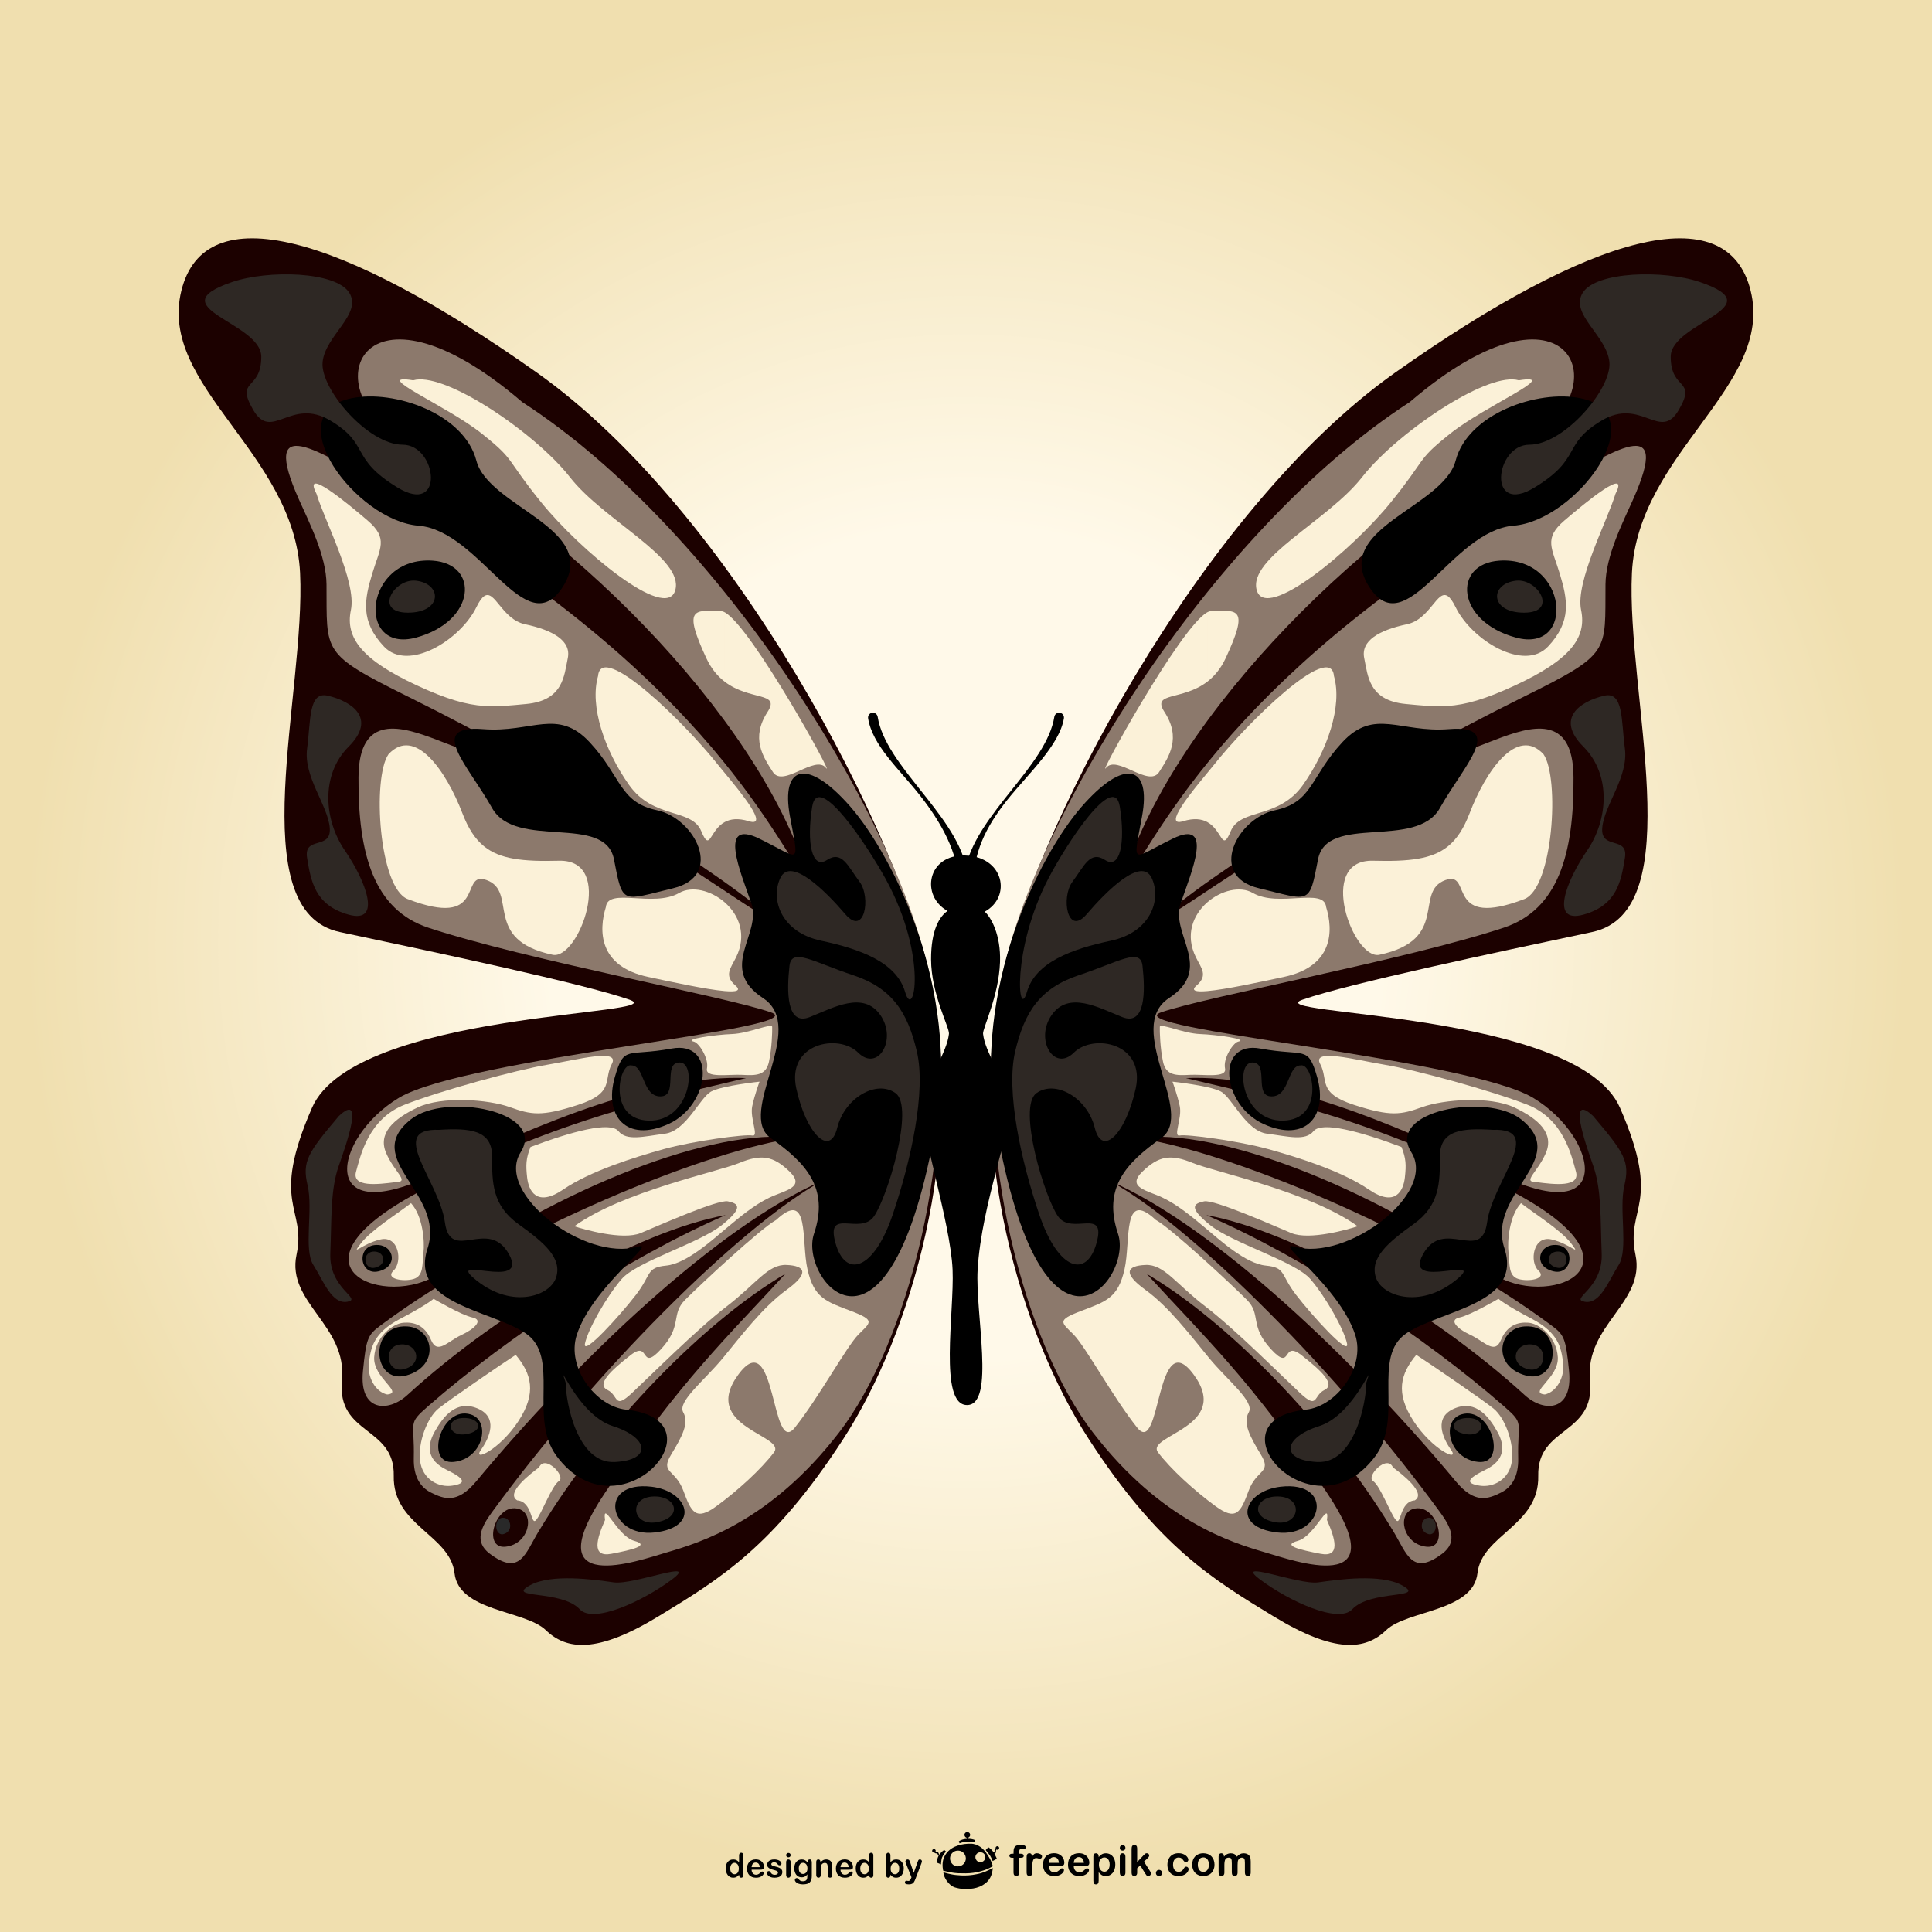<?xml version="1.0" encoding="utf-8"?>
<!-- Generator: Adobe Illustrator 27.5.0, SVG Export Plug-In . SVG Version: 6.00 Build 0)  -->
<svg version="1.1" xmlns="http://www.w3.org/2000/svg" xmlns:xlink="http://www.w3.org/1999/xlink" x="0px" y="0px"
	 viewBox="0 0 799.92 799.92" style="enable-background:new 0 0 799.92 799.92;" xml:space="preserve">
<g id="Background">
	<g>
		<rect style="fill-rule:evenodd;clip-rule:evenodd;fill:#F0DFAF;" width="799.92" height="799.92"/>
		<circle style="fill-rule:evenodd;clip-rule:evenodd;fill:#F0DFAF;" cx="399.96" cy="390.306" r="390.307"/>
		<g>
			<circle style="fill-rule:evenodd;clip-rule:evenodd;fill:#F0DFAF;" cx="399.96" cy="390.306" r="388.865"/>
			<circle style="fill-rule:evenodd;clip-rule:evenodd;fill:#F0DFB0;" cx="399.96" cy="390.306" r="387.424"/>
			
				<ellipse transform="matrix(0.707 -0.707 0.707 0.707 -158.842 397.132)" style="fill-rule:evenodd;clip-rule:evenodd;fill:#F0E0B0;" cx="399.96" cy="390.306" rx="385.982" ry="385.982"/>
			
				<ellipse transform="matrix(0.707 -0.707 0.707 0.707 -158.842 397.132)" style="fill-rule:evenodd;clip-rule:evenodd;fill:#F0E0B1;" cx="399.96" cy="390.306" rx="384.541" ry="384.541"/>
			
				<ellipse transform="matrix(0.707 -0.707 0.707 0.707 -158.842 397.132)" style="fill-rule:evenodd;clip-rule:evenodd;fill:#F0E0B1;" cx="399.96" cy="390.306" rx="383.099" ry="383.1"/>
			<circle style="fill-rule:evenodd;clip-rule:evenodd;fill:#F1E0B1;" cx="399.96" cy="390.306" r="381.658"/>
			<circle style="fill-rule:evenodd;clip-rule:evenodd;fill:#F1E0B2;" cx="399.96" cy="390.306" r="380.216"/>
			<circle style="fill-rule:evenodd;clip-rule:evenodd;fill:#F1E0B2;" cx="399.96" cy="390.306" r="378.775"/>
			<circle style="fill-rule:evenodd;clip-rule:evenodd;fill:#F1E1B2;" cx="399.96" cy="390.306" r="377.333"/>
			<circle style="fill-rule:evenodd;clip-rule:evenodd;fill:#F1E1B3;" cx="399.96" cy="390.306" r="375.892"/>
			<circle style="fill-rule:evenodd;clip-rule:evenodd;fill:#F1E1B3;" cx="399.96" cy="390.306" r="374.45"/>
			<circle style="fill-rule:evenodd;clip-rule:evenodd;fill:#F1E1B4;" cx="399.96" cy="390.306" r="373.009"/>
			<circle style="fill-rule:evenodd;clip-rule:evenodd;fill:#F1E1B4;" cx="399.96" cy="390.306" r="371.567"/>
			<circle style="fill-rule:evenodd;clip-rule:evenodd;fill:#F1E1B4;" cx="399.96" cy="390.306" r="370.126"/>
			<circle style="fill-rule:evenodd;clip-rule:evenodd;fill:#F1E2B5;" cx="399.96" cy="390.306" r="368.685"/>
			<circle style="fill-rule:evenodd;clip-rule:evenodd;fill:#F2E2B5;" cx="399.96" cy="390.306" r="367.243"/>
			<circle style="fill-rule:evenodd;clip-rule:evenodd;fill:#F2E2B6;" cx="399.96" cy="390.306" r="365.802"/>
			<circle style="fill-rule:evenodd;clip-rule:evenodd;fill:#F2E2B6;" cx="399.96" cy="390.306" r="364.36"/>
			<circle style="fill-rule:evenodd;clip-rule:evenodd;fill:#F2E2B6;" cx="399.96" cy="390.306" r="362.919"/>
			<circle style="fill-rule:evenodd;clip-rule:evenodd;fill:#F2E2B7;" cx="399.96" cy="390.306" r="361.478"/>
			<circle style="fill-rule:evenodd;clip-rule:evenodd;fill:#F2E3B7;" cx="399.96" cy="390.306" r="360.036"/>
			<circle style="fill-rule:evenodd;clip-rule:evenodd;fill:#F2E3B7;" cx="399.96" cy="390.306" r="358.595"/>
			<circle style="fill-rule:evenodd;clip-rule:evenodd;fill:#F2E3B8;" cx="399.96" cy="390.306" r="357.153"/>
			<circle style="fill-rule:evenodd;clip-rule:evenodd;fill:#F2E3B8;" cx="399.96" cy="390.306" r="355.712"/>
			<circle style="fill-rule:evenodd;clip-rule:evenodd;fill:#F2E3B9;" cx="399.96" cy="390.306" r="354.27"/>
			<circle style="fill-rule:evenodd;clip-rule:evenodd;fill:#F3E3B9;" cx="399.96" cy="390.306" r="352.829"/>
			<circle style="fill-rule:evenodd;clip-rule:evenodd;fill:#F3E4B9;" cx="399.96" cy="390.306" r="351.388"/>
			<circle style="fill-rule:evenodd;clip-rule:evenodd;fill:#F3E4BA;" cx="399.96" cy="390.306" r="349.946"/>
			<circle style="fill-rule:evenodd;clip-rule:evenodd;fill:#F3E4BA;" cx="399.96" cy="390.306" r="348.505"/>
			
				<ellipse transform="matrix(0.707 -0.707 0.707 0.707 -158.842 397.132)" style="fill-rule:evenodd;clip-rule:evenodd;fill:#F3E4BB;" cx="399.96" cy="390.306" rx="347.063" ry="347.063"/>
			
				<ellipse transform="matrix(0.707 -0.707 0.707 0.707 -158.842 397.132)" style="fill-rule:evenodd;clip-rule:evenodd;fill:#F3E4BB;" cx="399.96" cy="390.306" rx="345.622" ry="345.622"/>
			
				<ellipse transform="matrix(0.707 -0.707 0.707 0.707 -158.842 397.132)" style="fill-rule:evenodd;clip-rule:evenodd;fill:#F3E5BB;" cx="399.96" cy="390.306" rx="344.18" ry="344.181"/>
			
				<ellipse transform="matrix(0.707 -0.707 0.707 0.707 -158.842 397.132)" style="fill-rule:evenodd;clip-rule:evenodd;fill:#F3E5BC;" cx="399.96" cy="390.306" rx="342.739" ry="342.739"/>
			
				<ellipse transform="matrix(0.707 -0.707 0.707 0.707 -158.842 397.132)" style="fill-rule:evenodd;clip-rule:evenodd;fill:#F3E5BC;" cx="399.96" cy="390.306" rx="341.297" ry="341.298"/>
			
				<ellipse transform="matrix(0.707 -0.707 0.707 0.707 -158.842 397.132)" style="fill-rule:evenodd;clip-rule:evenodd;fill:#F3E5BC;" cx="399.96" cy="390.306" rx="339.856" ry="339.856"/>
			
				<ellipse transform="matrix(0.707 -0.707 0.707 0.707 -158.842 397.132)" style="fill-rule:evenodd;clip-rule:evenodd;fill:#F4E5BD;" cx="399.96" cy="390.306" rx="338.414" ry="338.415"/>
			
				<ellipse transform="matrix(0.707 -0.707 0.707 0.707 -158.842 397.132)" style="fill-rule:evenodd;clip-rule:evenodd;fill:#F4E5BD;" cx="399.96" cy="390.306" rx="336.973" ry="336.974"/>
			
				<ellipse transform="matrix(0.707 -0.707 0.707 0.707 -158.842 397.132)" style="fill-rule:evenodd;clip-rule:evenodd;fill:#F4E6BE;" cx="399.96" cy="390.306" rx="335.532" ry="335.532"/>
			<circle style="fill-rule:evenodd;clip-rule:evenodd;fill:#F4E6BE;" cx="399.96" cy="390.306" r="334.09"/>
			
				<ellipse transform="matrix(0.707 -0.707 0.707 0.707 -158.842 397.132)" style="fill-rule:evenodd;clip-rule:evenodd;fill:#F4E6BE;" cx="399.96" cy="390.306" rx="332.649" ry="332.649"/>
			<circle style="fill-rule:evenodd;clip-rule:evenodd;fill:#F4E6BF;" cx="399.96" cy="390.306" r="331.207"/>
			<circle style="fill-rule:evenodd;clip-rule:evenodd;fill:#F4E6BF;" cx="399.96" cy="390.306" r="329.766"/>
			<circle style="fill-rule:evenodd;clip-rule:evenodd;fill:#F4E6C0;" cx="399.96" cy="390.306" r="328.324"/>
			<circle style="fill-rule:evenodd;clip-rule:evenodd;fill:#F4E7C0;" cx="399.96" cy="390.306" r="326.883"/>
			<circle style="fill-rule:evenodd;clip-rule:evenodd;fill:#F4E7C0;" cx="399.96" cy="390.306" r="325.441"/>
			<circle style="fill-rule:evenodd;clip-rule:evenodd;fill:#F5E7C1;" cx="399.96" cy="390.306" r="324"/>
			<circle style="fill-rule:evenodd;clip-rule:evenodd;fill:#F5E7C1;" cx="399.96" cy="390.306" r="322.559"/>
			<circle style="fill-rule:evenodd;clip-rule:evenodd;fill:#F5E7C1;" cx="399.96" cy="390.306" r="321.117"/>
			<circle style="fill-rule:evenodd;clip-rule:evenodd;fill:#F5E7C2;" cx="399.96" cy="390.306" r="319.676"/>
			<circle style="fill-rule:evenodd;clip-rule:evenodd;fill:#F5E8C2;" cx="399.96" cy="390.306" r="318.234"/>
			<circle style="fill-rule:evenodd;clip-rule:evenodd;fill:#F5E8C3;" cx="399.96" cy="390.306" r="316.793"/>
			<circle style="fill-rule:evenodd;clip-rule:evenodd;fill:#F5E8C3;" cx="399.96" cy="390.306" r="315.351"/>
			
				<ellipse transform="matrix(0.707 -0.707 0.707 0.707 -158.842 397.132)" style="fill-rule:evenodd;clip-rule:evenodd;fill:#F5E8C3;" cx="399.96" cy="390.306" rx="313.91" ry="313.91"/>
			
				<ellipse transform="matrix(0.707 -0.707 0.707 0.707 -158.842 397.132)" style="fill-rule:evenodd;clip-rule:evenodd;fill:#F5E8C4;" cx="399.96" cy="390.306" rx="312.468" ry="312.469"/>
			
				<ellipse transform="matrix(0.707 -0.707 0.707 0.707 -158.842 397.132)" style="fill-rule:evenodd;clip-rule:evenodd;fill:#F5E8C4;" cx="399.96" cy="390.306" rx="311.027" ry="311.027"/>
			
				<ellipse transform="matrix(0.707 -0.707 0.707 0.707 -158.842 397.132)" style="fill-rule:evenodd;clip-rule:evenodd;fill:#F6E9C5;" cx="399.96" cy="390.306" rx="309.586" ry="309.586"/>
			
				<ellipse transform="matrix(0.707 -0.707 0.707 0.707 -158.842 397.132)" style="fill-rule:evenodd;clip-rule:evenodd;fill:#F6E9C5;" cx="399.96" cy="390.306" rx="308.144" ry="308.145"/>
			
				<ellipse transform="matrix(0.707 -0.707 0.707 0.707 -158.842 397.132)" style="fill-rule:evenodd;clip-rule:evenodd;fill:#F6E9C5;" cx="399.96" cy="390.306" rx="306.703" ry="306.703"/>
			<circle style="fill-rule:evenodd;clip-rule:evenodd;fill:#F6E9C6;" cx="399.96" cy="390.306" r="305.261"/>
			<circle style="fill-rule:evenodd;clip-rule:evenodd;fill:#F6E9C6;" cx="399.96" cy="390.306" r="303.82"/>
			<circle style="fill-rule:evenodd;clip-rule:evenodd;fill:#F6EAC6;" cx="399.96" cy="390.306" r="302.378"/>
			<circle style="fill-rule:evenodd;clip-rule:evenodd;fill:#F6EAC7;" cx="399.96" cy="390.306" r="300.937"/>
			
				<ellipse transform="matrix(0.707 -0.707 0.707 0.707 -158.842 397.132)" style="fill-rule:evenodd;clip-rule:evenodd;fill:#F6EAC7;" cx="399.96" cy="390.306" rx="299.495" ry="299.495"/>
			<circle style="fill-rule:evenodd;clip-rule:evenodd;fill:#F6EAC8;" cx="399.96" cy="390.306" r="298.054"/>
			<circle style="fill-rule:evenodd;clip-rule:evenodd;fill:#F6EAC8;" cx="399.96" cy="390.306" r="296.612"/>
			<circle style="fill-rule:evenodd;clip-rule:evenodd;fill:#F7EAC8;" cx="399.96" cy="390.306" r="295.171"/>
			<circle style="fill-rule:evenodd;clip-rule:evenodd;fill:#F7EBC9;" cx="399.96" cy="390.306" r="293.729"/>
			<circle style="fill-rule:evenodd;clip-rule:evenodd;fill:#F7EBC9;" cx="399.96" cy="390.306" r="292.288"/>
			
				<ellipse transform="matrix(0.707 -0.707 0.707 0.707 -158.842 397.132)" style="fill-rule:evenodd;clip-rule:evenodd;fill:#F7EBCA;" cx="399.96" cy="390.306" rx="290.847" ry="290.847"/>
			
				<ellipse transform="matrix(0.707 -0.707 0.707 0.707 -158.842 397.132)" style="fill-rule:evenodd;clip-rule:evenodd;fill:#F7EBCA;" cx="399.96" cy="390.306" rx="289.405" ry="289.405"/>
			
				<ellipse transform="matrix(0.707 -0.707 0.707 0.707 -158.842 397.132)" style="fill-rule:evenodd;clip-rule:evenodd;fill:#F7EBCA;" cx="399.96" cy="390.306" rx="287.964" ry="287.964"/>
			
				<ellipse transform="matrix(0.707 -0.707 0.707 0.707 -158.842 397.132)" style="fill-rule:evenodd;clip-rule:evenodd;fill:#F7EBCB;" cx="399.96" cy="390.306" rx="286.522" ry="286.522"/>
			<circle style="fill-rule:evenodd;clip-rule:evenodd;fill:#F7ECCB;" cx="399.96" cy="390.306" r="285.081"/>
			
				<ellipse transform="matrix(0.707 -0.707 0.707 0.707 -158.842 397.132)" style="fill-rule:evenodd;clip-rule:evenodd;fill:#F7ECCB;" cx="399.96" cy="390.306" rx="283.64" ry="283.64"/>
			
				<ellipse transform="matrix(0.707 -0.707 0.707 0.707 -158.842 397.132)" style="fill-rule:evenodd;clip-rule:evenodd;fill:#F7ECCC;" cx="399.96" cy="390.306" rx="282.198" ry="282.198"/>
			
				<ellipse transform="matrix(0.707 -0.707 0.707 0.707 -158.842 397.132)" style="fill-rule:evenodd;clip-rule:evenodd;fill:#F8ECCC;" cx="399.96" cy="390.306" rx="280.757" ry="280.757"/>
			
				<ellipse transform="matrix(0.707 -0.707 0.707 0.707 -158.842 397.132)" style="fill-rule:evenodd;clip-rule:evenodd;fill:#F8ECCD;" cx="399.96" cy="390.306" rx="279.315" ry="279.315"/>
			<circle style="fill-rule:evenodd;clip-rule:evenodd;fill:#F8ECCD;" cx="399.96" cy="390.306" r="277.874"/>
			
				<ellipse transform="matrix(0.707 -0.707 0.707 0.707 -158.842 397.132)" style="fill-rule:evenodd;clip-rule:evenodd;fill:#F8EDCD;" cx="399.96" cy="390.306" rx="276.433" ry="276.433"/>
			<circle style="fill-rule:evenodd;clip-rule:evenodd;fill:#F8EDCE;" cx="399.96" cy="390.306" r="274.991"/>
			<circle style="fill-rule:evenodd;clip-rule:evenodd;fill:#F8EDCE;" cx="399.96" cy="390.306" r="273.55"/>
			<circle style="fill-rule:evenodd;clip-rule:evenodd;fill:#F8EDCE;" cx="399.96" cy="390.306" r="272.108"/>
			<circle style="fill-rule:evenodd;clip-rule:evenodd;fill:#F8EDCF;" cx="399.96" cy="390.306" r="270.667"/>
			
				<ellipse transform="matrix(0.707 -0.707 0.707 0.707 -158.842 397.132)" style="fill-rule:evenodd;clip-rule:evenodd;fill:#F8EDCF;" cx="399.96" cy="390.306" rx="269.225" ry="269.225"/>
			
				<ellipse transform="matrix(0.707 -0.707 0.707 0.707 -158.842 397.132)" style="fill-rule:evenodd;clip-rule:evenodd;fill:#F8EED0;" cx="399.96" cy="390.306" rx="267.784" ry="267.784"/>
			
				<ellipse transform="matrix(0.707 -0.707 0.707 0.707 -158.842 397.132)" style="fill-rule:evenodd;clip-rule:evenodd;fill:#F9EED0;" cx="399.96" cy="390.306" rx="266.343" ry="266.343"/>
			
				<ellipse transform="matrix(0.707 -0.707 0.707 0.707 -158.842 397.132)" style="fill-rule:evenodd;clip-rule:evenodd;fill:#F9EED0;" cx="399.96" cy="390.306" rx="264.901" ry="264.901"/>
			
				<ellipse transform="matrix(0.707 -0.707 0.707 0.707 -158.842 397.132)" style="fill-rule:evenodd;clip-rule:evenodd;fill:#F9EED1;" cx="399.96" cy="390.306" rx="263.459" ry="263.459"/>
			
				<ellipse transform="matrix(0.707 -0.707 0.707 0.707 -158.842 397.132)" style="fill-rule:evenodd;clip-rule:evenodd;fill:#F9EED1;" cx="399.96" cy="390.306" rx="262.018" ry="262.018"/>
			
				<ellipse transform="matrix(0.707 -0.707 0.707 0.707 -158.842 397.132)" style="fill-rule:evenodd;clip-rule:evenodd;fill:#F9EED2;" cx="399.96" cy="390.306" rx="260.576" ry="260.576"/>
			
				<ellipse transform="matrix(0.707 -0.707 0.707 0.707 -158.842 397.132)" style="fill-rule:evenodd;clip-rule:evenodd;fill:#F9EFD2;" cx="399.96" cy="390.306" rx="259.135" ry="259.135"/>
			
				<ellipse transform="matrix(0.707 -0.707 0.707 0.707 -158.842 397.132)" style="fill-rule:evenodd;clip-rule:evenodd;fill:#F9EFD2;" cx="399.96" cy="390.306" rx="257.693" ry="257.693"/>
			
				<ellipse transform="matrix(0.707 -0.707 0.707 0.707 -158.842 397.132)" style="fill-rule:evenodd;clip-rule:evenodd;fill:#F9EFD3;" cx="399.96" cy="390.306" rx="256.252" ry="256.252"/>
			
				<ellipse transform="matrix(0.707 -0.707 0.707 0.707 -158.842 397.132)" style="fill-rule:evenodd;clip-rule:evenodd;fill:#F9EFD3;" cx="399.96" cy="390.306" rx="254.811" ry="254.811"/>
			
				<ellipse transform="matrix(0.707 -0.707 0.707 0.707 -158.842 397.132)" style="fill-rule:evenodd;clip-rule:evenodd;fill:#F9EFD3;" cx="399.96" cy="390.306" rx="253.369" ry="253.37"/>
			
				<ellipse transform="matrix(0.707 -0.707 0.707 0.707 -158.842 397.132)" style="fill-rule:evenodd;clip-rule:evenodd;fill:#FAF0D4;" cx="399.96" cy="390.306" rx="251.928" ry="251.928"/>
			
				<ellipse transform="matrix(0.707 -0.707 0.707 0.707 -158.842 397.132)" style="fill-rule:evenodd;clip-rule:evenodd;fill:#FAF0D4;" cx="399.96" cy="390.306" rx="250.486" ry="250.486"/>
			
				<ellipse transform="matrix(0.707 -0.707 0.707 0.707 -158.842 397.132)" style="fill-rule:evenodd;clip-rule:evenodd;fill:#FAF0D5;" cx="399.96" cy="390.306" rx="249.045" ry="249.045"/>
			
				<ellipse transform="matrix(0.707 -0.707 0.707 0.707 -158.842 397.132)" style="fill-rule:evenodd;clip-rule:evenodd;fill:#FAF0D5;" cx="399.96" cy="390.306" rx="247.604" ry="247.604"/>
			<circle style="fill-rule:evenodd;clip-rule:evenodd;fill:#FAF0D5;" cx="399.96" cy="390.306" r="246.162"/>
			<circle style="fill-rule:evenodd;clip-rule:evenodd;fill:#FAF0D6;" cx="399.96" cy="390.306" r="244.721"/>
			<circle style="fill-rule:evenodd;clip-rule:evenodd;fill:#FAF1D6;" cx="399.96" cy="390.306" r="243.279"/>
			<circle style="fill-rule:evenodd;clip-rule:evenodd;fill:#FAF1D7;" cx="399.96" cy="390.306" r="241.838"/>
			
				<ellipse transform="matrix(0.707 -0.707 0.707 0.707 -158.842 397.132)" style="fill-rule:evenodd;clip-rule:evenodd;fill:#FAF1D7;" cx="399.96" cy="390.306" rx="240.396" ry="240.396"/>
			
				<ellipse transform="matrix(0.707 -0.707 0.707 0.707 -158.842 397.132)" style="fill-rule:evenodd;clip-rule:evenodd;fill:#FAF1D7;" cx="399.96" cy="390.306" rx="238.955" ry="238.955"/>
			
				<ellipse transform="matrix(0.707 -0.707 0.707 0.707 -158.842 397.132)" style="fill-rule:evenodd;clip-rule:evenodd;fill:#FBF1D8;" cx="399.96" cy="390.306" rx="237.514" ry="237.514"/>
			
				<ellipse transform="matrix(0.707 -0.707 0.707 0.707 -158.842 397.132)" style="fill-rule:evenodd;clip-rule:evenodd;fill:#FBF1D8;" cx="399.96" cy="390.306" rx="236.072" ry="236.072"/>
			
				<ellipse transform="matrix(0.707 -0.707 0.707 0.707 -158.842 397.132)" style="fill-rule:evenodd;clip-rule:evenodd;fill:#FBF2D8;" cx="399.96" cy="390.306" rx="234.631" ry="234.631"/>
			
				<ellipse transform="matrix(0.707 -0.707 0.707 0.707 -158.842 397.132)" style="fill-rule:evenodd;clip-rule:evenodd;fill:#FBF2D9;" cx="399.96" cy="390.306" rx="233.189" ry="233.189"/>
			
				<ellipse transform="matrix(0.707 -0.707 0.707 0.707 -158.842 397.132)" style="fill-rule:evenodd;clip-rule:evenodd;fill:#FBF2D9;" cx="399.96" cy="390.306" rx="231.748" ry="231.748"/>
			
				<ellipse transform="matrix(0.707 -0.707 0.707 0.707 -158.842 397.132)" style="fill-rule:evenodd;clip-rule:evenodd;fill:#FBF2DA;" cx="399.96" cy="390.306" rx="230.306" ry="230.306"/>
			
				<ellipse transform="matrix(0.707 -0.707 0.707 0.707 -158.842 397.132)" style="fill-rule:evenodd;clip-rule:evenodd;fill:#FBF2DA;" cx="399.96" cy="390.306" rx="228.865" ry="228.865"/>
			
				<ellipse transform="matrix(0.707 -0.707 0.707 0.707 -158.842 397.132)" style="fill-rule:evenodd;clip-rule:evenodd;fill:#FBF2DA;" cx="399.96" cy="390.306" rx="227.423" ry="227.423"/>
			
				<ellipse transform="matrix(0.707 -0.707 0.707 0.707 -158.842 397.132)" style="fill-rule:evenodd;clip-rule:evenodd;fill:#FBF3DB;" cx="399.96" cy="390.306" rx="225.982" ry="225.982"/>
			
				<ellipse transform="matrix(0.707 -0.707 0.707 0.707 -158.842 397.132)" style="fill-rule:evenodd;clip-rule:evenodd;fill:#FBF3DB;" cx="399.96" cy="390.306" rx="224.54" ry="224.54"/>
			
				<ellipse transform="matrix(0.707 -0.707 0.707 0.707 -158.842 397.132)" style="fill-rule:evenodd;clip-rule:evenodd;fill:#FCF3DC;" cx="399.96" cy="390.306" rx="223.099" ry="223.099"/>
			
				<ellipse transform="matrix(0.707 -0.707 0.707 0.707 -158.842 397.132)" style="fill-rule:evenodd;clip-rule:evenodd;fill:#FCF3DC;" cx="399.96" cy="390.306" rx="221.658" ry="221.658"/>
			
				<ellipse transform="matrix(0.707 -0.707 0.707 0.707 -158.842 397.132)" style="fill-rule:evenodd;clip-rule:evenodd;fill:#FCF3DC;" cx="399.96" cy="390.306" rx="220.216" ry="220.216"/>
			
				<ellipse transform="matrix(0.707 -0.707 0.707 0.707 -158.842 397.132)" style="fill-rule:evenodd;clip-rule:evenodd;fill:#FCF3DD;" cx="399.96" cy="390.306" rx="218.775" ry="218.775"/>
			<circle style="fill-rule:evenodd;clip-rule:evenodd;fill:#FCF4DD;" cx="399.96" cy="390.306" r="217.333"/>
			<circle style="fill-rule:evenodd;clip-rule:evenodd;fill:#FCF4DD;" cx="399.96" cy="390.306" r="215.892"/>
			<circle style="fill-rule:evenodd;clip-rule:evenodd;fill:#FCF4DE;" cx="399.96" cy="390.306" r="214.45"/>
			<circle style="fill-rule:evenodd;clip-rule:evenodd;fill:#FCF4DE;" cx="399.96" cy="390.306" r="213.009"/>
			
				<ellipse transform="matrix(0.707 -0.707 0.707 0.707 -158.842 397.132)" style="fill-rule:evenodd;clip-rule:evenodd;fill:#FCF4DF;" cx="399.96" cy="390.306" rx="211.567" ry="211.567"/>
			
				<ellipse transform="matrix(0.707 -0.707 0.707 0.707 -158.842 397.132)" style="fill-rule:evenodd;clip-rule:evenodd;fill:#FCF5DF;" cx="399.96" cy="390.306" rx="210.126" ry="210.126"/>
			
				<ellipse transform="matrix(0.707 -0.707 0.707 0.707 -158.842 397.132)" style="fill-rule:evenodd;clip-rule:evenodd;fill:#FDF5DF;" cx="399.96" cy="390.306" rx="208.685" ry="208.685"/>
			
				<ellipse transform="matrix(0.707 -0.707 0.707 0.707 -158.842 397.132)" style="fill-rule:evenodd;clip-rule:evenodd;fill:#FDF5E0;" cx="399.96" cy="390.306" rx="207.243" ry="207.243"/>
			
				<ellipse transform="matrix(0.707 -0.707 0.707 0.707 -158.842 397.132)" style="fill-rule:evenodd;clip-rule:evenodd;fill:#FDF5E0;" cx="399.96" cy="390.306" rx="205.802" ry="205.802"/>
			
				<ellipse transform="matrix(0.707 -0.707 0.707 0.707 -158.842 397.132)" style="fill-rule:evenodd;clip-rule:evenodd;fill:#FDF5E1;" cx="399.96" cy="390.306" rx="204.36" ry="204.36"/>
			
				<ellipse transform="matrix(0.707 -0.707 0.707 0.707 -158.842 397.132)" style="fill-rule:evenodd;clip-rule:evenodd;fill:#FDF5E1;" cx="399.96" cy="390.306" rx="202.919" ry="202.919"/>
			
				<ellipse transform="matrix(0.707 -0.707 0.707 0.707 -158.842 397.132)" style="fill-rule:evenodd;clip-rule:evenodd;fill:#FDF6E1;" cx="399.96" cy="390.306" rx="201.477" ry="201.477"/>
			
				<ellipse transform="matrix(0.707 -0.707 0.707 0.707 -158.842 397.132)" style="fill-rule:evenodd;clip-rule:evenodd;fill:#FDF6E2;" cx="399.96" cy="390.306" rx="200.036" ry="200.036"/>
			
				<ellipse transform="matrix(0.707 -0.707 0.707 0.707 -158.842 397.132)" style="fill-rule:evenodd;clip-rule:evenodd;fill:#FDF6E2;" cx="399.96" cy="390.306" rx="198.595" ry="198.595"/>
			
				<ellipse transform="matrix(0.707 -0.707 0.707 0.707 -158.842 397.132)" style="fill-rule:evenodd;clip-rule:evenodd;fill:#FDF6E2;" cx="399.96" cy="390.306" rx="197.153" ry="197.153"/>
			
				<ellipse transform="matrix(0.707 -0.707 0.707 0.707 -158.842 397.132)" style="fill-rule:evenodd;clip-rule:evenodd;fill:#FDF6E3;" cx="399.96" cy="390.306" rx="195.712" ry="195.712"/>
			<circle style="fill-rule:evenodd;clip-rule:evenodd;fill:#FEF6E3;" cx="399.96" cy="390.306" r="194.27"/>
			<circle style="fill-rule:evenodd;clip-rule:evenodd;fill:#FEF7E4;" cx="399.96" cy="390.306" r="192.829"/>
			<circle style="fill-rule:evenodd;clip-rule:evenodd;fill:#FEF7E4;" cx="399.96" cy="390.306" r="191.388"/>
			<circle style="fill-rule:evenodd;clip-rule:evenodd;fill:#FEF7E4;" cx="399.96" cy="390.306" r="189.946"/>
			
				<ellipse transform="matrix(0.707 -0.707 0.707 0.707 -158.842 397.132)" style="fill-rule:evenodd;clip-rule:evenodd;fill:#FEF7E5;" cx="399.96" cy="390.306" rx="188.505" ry="188.505"/>
			
				<ellipse transform="matrix(0.707 -0.707 0.707 0.707 -158.842 397.132)" style="fill-rule:evenodd;clip-rule:evenodd;fill:#FEF7E5;" cx="399.96" cy="390.306" rx="187.063" ry="187.063"/>
			
				<ellipse transform="matrix(0.707 -0.707 0.707 0.707 -158.842 397.132)" style="fill-rule:evenodd;clip-rule:evenodd;fill:#FEF7E6;" cx="399.96" cy="390.306" rx="185.622" ry="185.622"/>
			
				<ellipse transform="matrix(0.707 -0.707 0.707 0.707 -158.842 397.132)" style="fill-rule:evenodd;clip-rule:evenodd;fill:#FEF8E6;" cx="399.96" cy="390.306" rx="184.181" ry="184.18"/>
			
				<ellipse transform="matrix(0.707 -0.707 0.707 0.707 -158.842 397.132)" style="fill-rule:evenodd;clip-rule:evenodd;fill:#FEF8E6;" cx="399.96" cy="390.306" rx="182.739" ry="182.739"/>
			
				<ellipse transform="matrix(0.707 -0.707 0.707 0.707 -158.842 397.132)" style="fill-rule:evenodd;clip-rule:evenodd;fill:#FEF8E7;" cx="399.96" cy="390.306" rx="181.298" ry="181.298"/>
			
				<ellipse transform="matrix(0.707 -0.707 0.707 0.707 -158.842 397.132)" style="fill-rule:evenodd;clip-rule:evenodd;fill:#FFF8E7;" cx="399.96" cy="390.306" rx="179.855" ry="179.855"/>
			
				<ellipse transform="matrix(0.707 -0.707 0.707 0.707 -158.842 397.132)" style="fill-rule:evenodd;clip-rule:evenodd;fill:#FFF8E7;" cx="399.96" cy="390.306" rx="178.414" ry="178.414"/>
			
				<ellipse transform="matrix(0.707 -0.707 0.707 0.707 -158.842 397.132)" style="fill-rule:evenodd;clip-rule:evenodd;fill:#FFF8E8;" cx="399.96" cy="390.306" rx="176.973" ry="176.973"/>
			
				<ellipse transform="matrix(0.707 -0.707 0.707 0.707 -158.842 397.132)" style="fill-rule:evenodd;clip-rule:evenodd;fill:#FFF9E8;" cx="399.96" cy="390.306" rx="175.531" ry="175.531"/>
			
				<ellipse transform="matrix(0.707 -0.707 0.707 0.707 -158.842 397.132)" style="fill-rule:evenodd;clip-rule:evenodd;fill:#FFF9E9;" cx="399.96" cy="390.306" rx="174.09" ry="174.09"/>
		</g>
		
			<ellipse transform="matrix(0.707 -0.707 0.707 0.707 -158.842 397.132)" style="fill-rule:evenodd;clip-rule:evenodd;fill:#FFF9E9;" cx="399.96" cy="390.306" rx="172.649" ry="172.649"/>
	</g>
</g>
<g id="Objects">
	<g>
		<g>
			<path style="fill-rule:evenodd;clip-rule:evenodd;" d="M304.121,776.012c0.324-0.001,0.621-0.087,0.889-0.256
				c0.272-0.171,0.487-0.431,0.65-0.784c0.159-0.354,0.239-0.793,0.239-1.317c0-0.499-0.08-0.925-0.239-1.279
				c-0.163-0.358-0.382-0.634-0.656-0.818c-0.27-0.188-0.564-0.279-0.883-0.283v-1.341c0.302,0.042,0.57,0.122,0.805,0.238
				c0.369,0.184,0.728,0.469,1.076,0.85v-2.748c0-0.382,0.077-0.67,0.23-0.866c0.151-0.198,0.369-0.292,0.648-0.292
				c0.283,0,0.501,0.089,0.652,0.271c0.153,0.178,0.229,0.442,0.229,0.792v8.209c0,0.355-0.082,0.621-0.244,0.797
				c-0.165,0.178-0.378,0.266-0.638,0.266c-0.254,0-0.464-0.088-0.629-0.274c-0.166-0.182-0.25-0.447-0.25-0.788v-0.185
				c-0.249,0.288-0.496,0.519-0.738,0.699c-0.244,0.18-0.506,0.315-0.792,0.409c-0.112,0.037-0.229,0.066-0.351,0.089V776.012z
				 M302.342,773.654c0,0.503,0.078,0.932,0.235,1.286c0.157,0.356,0.372,0.621,0.644,0.8c0.271,0.183,0.57,0.271,0.894,0.271h0.007
				v1.387c-0.184,0.033-0.377,0.05-0.578,0.05c-0.446,0-0.859-0.093-1.237-0.281c-0.38-0.188-0.709-0.457-0.986-0.809
				c-0.277-0.347-0.488-0.761-0.631-1.234c-0.145-0.472-0.215-0.983-0.215-1.534c0-1.162,0.284-2.069,0.853-2.72
				c0.568-0.649,1.316-0.975,2.242-0.975c0.195,0,0.379,0.012,0.553,0.037v1.341h-0.021c-0.341,0-0.646,0.095-0.914,0.287
				c-0.267,0.193-0.475,0.474-0.622,0.835C302.415,772.754,302.342,773.177,302.342,773.654z"/>
			<path style="fill-rule:evenodd;clip-rule:evenodd;" d="M312.873,773.065h1.687c-0.045-0.636-0.216-1.112-0.516-1.427
				c-0.297-0.315-0.688-0.474-1.171-0.475v-1.295h0.057c0.729,0,1.352,0.15,1.869,0.461c0.523,0.306,0.912,0.701,1.173,1.188
				c0.259,0.485,0.387,0.983,0.387,1.487c0,0.465-0.135,0.773-0.402,0.91c-0.27,0.139-0.644,0.208-1.132,0.208h-1.951V773.065
				L312.873,773.065z M312.873,777.445v-1.235c0.046,0.003,0.092,0.005,0.139,0.005c0.223,0,0.426-0.024,0.61-0.076
				c0.184-0.05,0.36-0.137,0.534-0.248c0.174-0.11,0.333-0.23,0.479-0.356c0.145-0.128,0.332-0.301,0.564-0.517
				c0.097-0.083,0.232-0.127,0.409-0.127c0.19,0,0.345,0.055,0.464,0.158c0.118,0.104,0.178,0.253,0.178,0.442
				c0,0.169-0.066,0.364-0.197,0.592c-0.133,0.225-0.331,0.441-0.599,0.648c-0.263,0.206-0.597,0.375-1.001,0.516
				c-0.402,0.134-0.864,0.201-1.388,0.201C313,777.448,312.935,777.447,312.873,777.445z M311.185,773.065h1.688v1.058h-1.688
				c0.004,0.423,0.089,0.793,0.254,1.116c0.167,0.325,0.387,0.567,0.664,0.729c0.235,0.143,0.491,0.223,0.77,0.242v1.235
				c-1.103-0.035-1.968-0.376-2.596-1.019c-0.664-0.681-0.996-1.606-0.996-2.771c0-0.552,0.082-1.064,0.246-1.534
				c0.164-0.469,0.403-0.874,0.716-1.21c0.314-0.334,0.7-0.592,1.16-0.773c0.442-0.173,0.933-0.262,1.47-0.268v1.295h-0.006
				c-0.462,0-0.844,0.158-1.14,0.478C311.43,771.963,311.248,772.438,311.185,773.065z"/>
			<path style="fill-rule:evenodd;clip-rule:evenodd;" d="M323.92,775.018c0,0.51-0.125,0.95-0.374,1.315
				c-0.252,0.368-0.62,0.646-1.108,0.834c-0.488,0.188-1.084,0.281-1.782,0.281c-0.669,0-1.241-0.101-1.72-0.305
				c-0.478-0.204-0.828-0.464-1.058-0.767c-0.226-0.308-0.341-0.616-0.341-0.925c0-0.205,0.073-0.38,0.219-0.524
				c0.146-0.146,0.329-0.221,0.554-0.221c0.194,0,0.345,0.05,0.45,0.146c0.103,0.092,0.204,0.228,0.3,0.399
				c0.19,0.332,0.418,0.58,0.684,0.741c0.267,0.166,0.63,0.247,1.089,0.247c0.372,0,0.678-0.083,0.917-0.247
				c0.238-0.167,0.357-0.354,0.357-0.568c0-0.328-0.125-0.567-0.371-0.719c-0.247-0.147-0.655-0.294-1.226-0.429
				c-0.64-0.159-1.161-0.322-1.563-0.5c-0.401-0.176-0.723-0.405-0.965-0.691c-0.24-0.289-0.361-0.639-0.361-1.058
				c0-0.371,0.11-0.725,0.334-1.06c0.222-0.33,0.551-0.592,0.984-0.791c0.436-0.199,0.959-0.296,1.57-0.296
				c0.482,0,0.915,0.049,1.299,0.148c0.386,0.102,0.705,0.234,0.963,0.405c0.257,0.167,0.451,0.353,0.586,0.558
				c0.134,0.205,0.201,0.404,0.201,0.6c0,0.214-0.071,0.39-0.215,0.524c-0.143,0.134-0.348,0.204-0.609,0.204
				c-0.191,0-0.355-0.054-0.488-0.161c-0.134-0.108-0.287-0.272-0.461-0.492c-0.14-0.181-0.306-0.329-0.496-0.438
				c-0.192-0.108-0.451-0.165-0.779-0.165c-0.336,0-0.614,0.076-0.837,0.221c-0.223,0.14-0.335,0.319-0.335,0.529
				c0,0.199,0.082,0.358,0.247,0.482c0.164,0.128,0.382,0.231,0.661,0.313c0.275,0.08,0.658,0.18,1.145,0.299
				c0.578,0.142,1.049,0.307,1.415,0.504c0.367,0.195,0.642,0.426,0.831,0.693C323.826,774.371,323.92,774.675,323.92,775.018z"/>
			<path style="fill-rule:evenodd;clip-rule:evenodd;" d="M327.355,770.936v5.382c0,0.372-0.088,0.653-0.266,0.845
				c-0.176,0.192-0.401,0.285-0.674,0.285c-0.273,0-0.496-0.095-0.665-0.292c-0.171-0.195-0.255-0.477-0.255-0.838v-5.325
				c0-0.366,0.084-0.647,0.255-0.83c0.169-0.188,0.392-0.28,0.665-0.28c0.272,0,0.498,0.093,0.674,0.28
				C327.268,770.346,327.355,770.605,327.355,770.936L327.355,770.936z M326.436,769.017c-0.261,0-0.481-0.083-0.664-0.238
				c-0.186-0.159-0.276-0.385-0.276-0.676c0-0.264,0.094-0.482,0.283-0.651c0.188-0.173,0.405-0.256,0.657-0.256
				c0.239,0,0.454,0.075,0.64,0.23c0.186,0.158,0.279,0.383,0.279,0.678c0,0.286-0.091,0.51-0.271,0.674
				C326.902,768.933,326.685,769.017,326.436,769.017z"/>
			<path style="fill-rule:evenodd;clip-rule:evenodd;" d="M332.521,775.894c0.303-0.003,0.59-0.086,0.858-0.247
				c0.274-0.17,0.499-0.417,0.671-0.752c0.176-0.334,0.26-0.738,0.26-1.215c0-0.762-0.167-1.352-0.501-1.773
				c-0.327-0.417-0.758-0.626-1.288-0.634v-1.331c0.286,0.049,0.547,0.134,0.78,0.255c0.386,0.202,0.744,0.521,1.078,0.951v-0.252
				c0-0.32,0.078-0.571,0.239-0.747c0.157-0.18,0.362-0.267,0.61-0.267c0.36,0,0.599,0.119,0.717,0.352
				c0.118,0.231,0.177,0.567,0.177,1.012v5.406c0,0.616-0.064,1.149-0.197,1.595c-0.131,0.447-0.342,0.813-0.634,1.105
				c-0.29,0.288-0.671,0.508-1.142,0.648c-0.443,0.13-0.986,0.201-1.629,0.209v-1.296c0.406-0.013,0.731-0.078,0.968-0.199
				c0.267-0.132,0.451-0.32,0.56-0.562c0.107-0.243,0.166-0.501,0.186-0.772c0.018-0.275,0.034-0.718,0.044-1.326
				c-0.288,0.397-0.619,0.703-0.995,0.911c-0.228,0.127-0.481,0.216-0.762,0.266V775.894z M330.731,773.606
				c0,0.752,0.164,1.324,0.494,1.71c0.33,0.384,0.755,0.578,1.278,0.578h0.018v1.336c-0.182,0.032-0.373,0.049-0.577,0.049
				c-0.621,0-1.166-0.159-1.634-0.479c-0.466-0.315-0.822-0.762-1.071-1.336c-0.252-0.573-0.376-1.234-0.376-1.986
				c0-0.555,0.076-1.06,0.229-1.509c0.152-0.451,0.368-0.831,0.65-1.141c0.282-0.31,0.607-0.541,0.977-0.699
				c0.367-0.153,0.771-0.233,1.213-0.233c0.207,0,0.403,0.016,0.59,0.047v1.331h-0.031c-0.531,0-0.959,0.2-1.278,0.607
				C330.891,772.284,330.731,772.856,330.731,773.606L330.731,773.606z M332.521,778.913v1.296l-0.127,0.001
				c-0.64,0-1.214-0.09-1.718-0.27c-0.505-0.18-0.894-0.412-1.167-0.694c-0.271-0.286-0.406-0.575-0.406-0.878
				c0-0.228,0.076-0.41,0.231-0.552c0.154-0.147,0.34-0.218,0.559-0.218c0.272,0,0.512,0.12,0.717,0.36
				c0.1,0.123,0.201,0.249,0.309,0.373c0.108,0.122,0.225,0.231,0.354,0.321c0.129,0.089,0.285,0.154,0.467,0.196
				c0.181,0.043,0.391,0.065,0.627,0.065L332.521,778.913z"/>
			<path style="fill-rule:evenodd;clip-rule:evenodd;" d="M339.697,770.91v0.228c0.326-0.435,0.685-0.752,1.074-0.951
				c0.387-0.202,0.834-0.304,1.339-0.304c0.49,0,0.93,0.106,1.315,0.317c0.385,0.215,0.674,0.518,0.866,0.908
				c0.122,0.228,0.201,0.475,0.237,0.735c0.037,0.266,0.056,0.601,0.056,1.009v3.466c0,0.372-0.085,0.653-0.255,0.845
				c-0.172,0.192-0.394,0.285-0.666,0.285c-0.277,0-0.502-0.095-0.675-0.292c-0.171-0.195-0.259-0.477-0.259-0.838v-3.103
				c0-0.611-0.084-1.084-0.255-1.409c-0.171-0.324-0.511-0.487-1.021-0.487c-0.332,0-0.634,0.102-0.906,0.297
				c-0.273,0.194-0.473,0.468-0.601,0.814c-0.089,0.281-0.136,0.8-0.136,1.556v2.333c0,0.375-0.088,0.661-0.263,0.849
				c-0.176,0.188-0.401,0.281-0.679,0.281c-0.268,0-0.488-0.095-0.661-0.292c-0.173-0.195-0.258-0.477-0.258-0.838v-5.382
				c0-0.354,0.076-0.618,0.232-0.793c0.154-0.174,0.365-0.261,0.633-0.261c0.163,0,0.313,0.036,0.443,0.114
				c0.131,0.078,0.238,0.192,0.316,0.349C339.657,770.5,339.697,770.688,339.697,770.91z"/>
			<path style="fill-rule:evenodd;clip-rule:evenodd;" d="M349.682,773.065h1.688c-0.047-0.636-0.219-1.112-0.516-1.427
				c-0.296-0.315-0.688-0.474-1.172-0.475v-1.295h0.059c0.727,0,1.35,0.15,1.87,0.461c0.52,0.306,0.91,0.701,1.17,1.188
				c0.259,0.485,0.388,0.983,0.388,1.487c0,0.465-0.135,0.773-0.401,0.91c-0.269,0.139-0.644,0.208-1.132,0.208h-1.953V773.065
				L349.682,773.065z M349.682,777.445v-1.235c0.046,0.003,0.092,0.005,0.139,0.005c0.224,0,0.426-0.024,0.61-0.076
				c0.185-0.05,0.361-0.137,0.536-0.248c0.173-0.11,0.332-0.23,0.477-0.356c0.146-0.128,0.335-0.301,0.565-0.517
				c0.097-0.083,0.233-0.127,0.409-0.127c0.191,0,0.345,0.055,0.463,0.158c0.118,0.104,0.18,0.253,0.18,0.442
				c0,0.169-0.066,0.364-0.2,0.592c-0.13,0.225-0.33,0.441-0.597,0.648c-0.263,0.206-0.598,0.375-1.001,0.516
				c-0.401,0.134-0.866,0.201-1.388,0.201C349.81,777.448,349.745,777.447,349.682,777.445z M347.994,773.065h1.688v1.058h-1.688
				c0.004,0.423,0.088,0.793,0.255,1.116c0.166,0.325,0.387,0.567,0.66,0.729c0.237,0.143,0.494,0.223,0.772,0.242v1.235
				c-1.103-0.035-1.967-0.376-2.596-1.019c-0.662-0.681-0.995-1.606-0.995-2.771c0-0.552,0.085-1.064,0.246-1.534
				c0.163-0.469,0.402-0.874,0.717-1.21c0.314-0.334,0.698-0.592,1.157-0.773c0.444-0.173,0.932-0.262,1.471-0.268v1.295h-0.005
				c-0.463,0-0.845,0.158-1.142,0.478C348.239,771.963,348.058,772.438,347.994,773.065z"/>
			<path style="fill-rule:evenodd;clip-rule:evenodd;" d="M357.955,776.012c0.325-0.001,0.621-0.087,0.891-0.256
				c0.268-0.171,0.484-0.431,0.646-0.784c0.162-0.354,0.242-0.793,0.242-1.317c0-0.499-0.08-0.925-0.242-1.279
				c-0.162-0.358-0.379-0.634-0.655-0.818c-0.267-0.187-0.561-0.279-0.882-0.283v-1.341c0.303,0.043,0.57,0.122,0.803,0.238
				c0.369,0.184,0.727,0.469,1.078,0.85v-2.748c0-0.382,0.076-0.67,0.229-0.866c0.152-0.198,0.368-0.292,0.652-0.292
				c0.281,0,0.497,0.089,0.65,0.271c0.151,0.178,0.228,0.442,0.228,0.792v8.209c0,0.355-0.081,0.621-0.245,0.797
				c-0.163,0.178-0.376,0.266-0.633,0.266c-0.256,0-0.466-0.088-0.633-0.274c-0.165-0.182-0.248-0.447-0.248-0.788v-0.185
				c-0.251,0.288-0.496,0.519-0.74,0.699c-0.244,0.18-0.508,0.315-0.789,0.409c-0.113,0.037-0.23,0.067-0.352,0.089V776.012z
				 M356.176,773.654c0,0.503,0.078,0.932,0.235,1.286c0.157,0.356,0.372,0.621,0.644,0.8c0.273,0.183,0.57,0.271,0.893,0.271h0.008
				v1.387c-0.184,0.033-0.377,0.05-0.58,0.05c-0.445,0-0.858-0.093-1.238-0.281c-0.378-0.188-0.707-0.457-0.984-0.809
				c-0.278-0.347-0.487-0.761-0.631-1.234c-0.143-0.472-0.215-0.983-0.215-1.534c0-1.162,0.282-2.069,0.853-2.72
				c0.568-0.649,1.316-0.975,2.243-0.975c0.195,0,0.38,0.013,0.553,0.037v1.341h-0.022c-0.34,0-0.643,0.095-0.912,0.287
				c-0.269,0.193-0.476,0.474-0.625,0.835C356.248,772.754,356.176,773.177,356.176,773.654z"/>
			<path style="fill-rule:evenodd;clip-rule:evenodd;" d="M370.54,776.011l0.062,0.001c0.467,0,0.871-0.205,1.21-0.611
				c0.34-0.407,0.507-0.989,0.507-1.746c0-0.495-0.068-0.914-0.209-1.273c-0.142-0.352-0.342-0.628-0.602-0.821
				c-0.257-0.192-0.561-0.287-0.906-0.287l-0.062,0.001v-1.34c0.173-0.026,0.356-0.039,0.554-0.039c0.617,0,1.158,0.148,1.625,0.439
				c0.466,0.292,0.827,0.716,1.083,1.277c0.259,0.552,0.386,1.215,0.386,1.977c0,0.567-0.071,1.082-0.215,1.552
				c-0.143,0.469-0.352,0.879-0.624,1.223c-0.272,0.346-0.603,0.615-0.991,0.803c-0.389,0.188-0.816,0.281-1.285,0.281
				c-0.185,0-0.361-0.014-0.532-0.042V776.011z M368.762,773.706c0,0.741,0.168,1.312,0.506,1.708
				c0.327,0.383,0.75,0.583,1.272,0.597v1.396c-0.094-0.015-0.186-0.034-0.276-0.059c-0.251-0.068-0.467-0.159-0.644-0.272
				c-0.177-0.109-0.328-0.224-0.456-0.344c-0.122-0.117-0.287-0.295-0.49-0.531v0.185c0,0.351-0.084,0.615-0.255,0.797
				c-0.167,0.178-0.38,0.266-0.64,0.266c-0.263,0-0.475-0.088-0.631-0.266c-0.157-0.182-0.236-0.446-0.236-0.797v-8.13
				c0-0.372,0.077-0.658,0.229-0.852c0.155-0.196,0.365-0.29,0.639-0.29c0.286,0,0.506,0.091,0.661,0.277
				c0.154,0.184,0.233,0.445,0.233,0.785v2.844c0.349-0.365,0.706-0.643,1.068-0.834c0.232-0.124,0.497-0.208,0.798-0.252v1.34
				c-0.329,0.011-0.624,0.106-0.886,0.286c-0.276,0.193-0.497,0.474-0.656,0.841C368.84,772.769,368.762,773.201,368.762,773.706z"
				/>
			<path style="fill-rule:evenodd;clip-rule:evenodd;" d="M377.215,777.682l0.171-0.416l-2.292-5.768
				c-0.141-0.334-0.212-0.575-0.212-0.721c0-0.158,0.042-0.312,0.125-0.447c0.081-0.137,0.192-0.244,0.337-0.325
				c0.142-0.082,0.292-0.122,0.446-0.122c0.269,0,0.47,0.084,0.606,0.254c0.136,0.171,0.259,0.415,0.362,0.733l1.575,4.582
				l1.491-4.262c0.118-0.347,0.228-0.614,0.321-0.811c0.095-0.195,0.197-0.327,0.305-0.394c0.105-0.069,0.256-0.103,0.452-0.103
				c0.142,0,0.276,0.036,0.405,0.114c0.131,0.072,0.229,0.174,0.299,0.301c0.071,0.127,0.107,0.262,0.107,0.402
				c-0.017,0.082-0.049,0.207-0.088,0.365c-0.041,0.162-0.092,0.326-0.151,0.487l-2.427,6.353c-0.209,0.563-0.413,0.997-0.614,1.314
				c-0.198,0.32-0.463,0.564-0.794,0.734c-0.33,0.171-0.773,0.256-1.332,0.256c-0.545,0-0.954-0.061-1.228-0.177
				c-0.272-0.117-0.409-0.333-0.409-0.647c0-0.215,0.064-0.378,0.193-0.496c0.131-0.119,0.322-0.174,0.578-0.174
				c0.098,0,0.197,0.014,0.293,0.042c0.118,0.026,0.22,0.039,0.307,0.039c0.214,0,0.382-0.031,0.503-0.096
				c0.124-0.06,0.234-0.173,0.331-0.329C376.975,778.217,377.088,777.985,377.215,777.682z"/>
		</g>
		<g>
			<path style="fill-rule:evenodd;clip-rule:evenodd;" d="M419.08,767.525h0.555v-0.698c0-0.727,0.093-1.304,0.279-1.729
				c0.179-0.43,0.493-0.742,0.934-0.938c0.44-0.197,1.041-0.294,1.811-0.294c1.351,0,2.032,0.331,2.032,0.995
				c0,0.213-0.074,0.397-0.215,0.554c-0.143,0.152-0.308,0.231-0.504,0.231c-0.09,0-0.247-0.017-0.468-0.054
				c-0.22-0.033-0.405-0.05-0.561-0.05c-0.421,0-0.689,0.123-0.807,0.368c-0.12,0.248-0.181,0.601-0.181,1.058v0.556h0.57
				c0.887,0,1.33,0.268,1.33,0.8c0,0.378-0.119,0.621-0.354,0.722c-0.237,0.102-0.56,0.159-0.977,0.159h-0.57v6.147
				c0,0.458-0.111,0.809-0.326,1.053c-0.217,0.241-0.5,0.357-0.85,0.357c-0.326,0-0.602-0.116-0.819-0.357
				c-0.218-0.244-0.327-0.595-0.327-1.053v-6.147h-0.639c-0.346,0-0.609-0.082-0.8-0.242c-0.186-0.154-0.282-0.355-0.282-0.604
				C417.914,767.803,418.307,767.525,419.08,767.525z"/>
			<path style="fill-rule:evenodd;clip-rule:evenodd;" d="M427.378,773.411v1.942c0,0.468-0.108,0.825-0.331,1.06
				c-0.222,0.234-0.5,0.35-0.845,0.35c-0.329,0-0.607-0.116-0.822-0.355c-0.216-0.239-0.325-0.59-0.325-1.055v-6.465
				c0-1.048,0.376-1.566,1.129-1.566c0.387,0,0.666,0.122,0.837,0.364c0.173,0.241,0.265,0.604,0.28,1.08
				c0.279-0.476,0.564-0.839,0.855-1.08c0.293-0.242,0.683-0.364,1.171-0.364c0.486,0,0.961,0.122,1.42,0.364
				c0.462,0.241,0.688,0.567,0.688,0.967c0,0.289-0.095,0.52-0.293,0.705c-0.197,0.184-0.404,0.275-0.635,0.275
				c-0.084,0-0.289-0.052-0.615-0.153c-0.326-0.109-0.613-0.161-0.865-0.161c-0.339,0-0.618,0.092-0.832,0.273
				c-0.215,0.175-0.384,0.44-0.504,0.792c-0.117,0.352-0.199,0.771-0.246,1.257C427.399,772.124,427.378,772.716,427.378,773.411z"
				/>
			<path style="fill-rule:evenodd;clip-rule:evenodd;" d="M436.315,771.294h2.106c-0.061-0.793-0.271-1.388-0.642-1.78
				c-0.37-0.394-0.86-0.591-1.465-0.592v-1.616h0.075c0.905,0,1.681,0.188,2.329,0.575c0.651,0.381,1.139,0.875,1.462,1.482
				c0.322,0.605,0.486,1.227,0.486,1.855c0,0.581-0.166,0.964-0.503,1.137c-0.334,0.173-0.802,0.258-1.413,0.258h-2.437V771.294
				L436.315,771.294z M436.315,776.76v-1.542c0.058,0.004,0.116,0.006,0.175,0.006c0.278,0,0.531-0.03,0.762-0.095
				c0.227-0.063,0.453-0.17,0.666-0.31c0.217-0.138,0.416-0.287,0.599-0.445c0.18-0.158,0.418-0.374,0.702-0.644
				c0.121-0.104,0.295-0.157,0.514-0.157c0.236,0,0.43,0.067,0.576,0.197c0.147,0.13,0.221,0.316,0.221,0.552
				c0,0.211-0.078,0.454-0.245,0.738c-0.167,0.28-0.413,0.551-0.741,0.809c-0.333,0.258-0.751,0.469-1.254,0.645
				c-0.503,0.167-1.078,0.251-1.73,0.251C436.477,776.764,436.395,776.763,436.315,776.76z M434.21,771.294h2.105v1.319h-2.105
				c0.009,0.528,0.112,0.991,0.318,1.393c0.208,0.406,0.478,0.708,0.829,0.909c0.292,0.179,0.612,0.277,0.958,0.302v1.542
				c-1.377-0.044-2.457-0.469-3.235-1.272c-0.83-0.85-1.245-2.003-1.245-3.459c0-0.688,0.103-1.326,0.308-1.913
				c0.204-0.585,0.502-1.092,0.893-1.511c0.39-0.417,0.874-0.738,1.449-0.965c0.549-0.216,1.16-0.326,1.831-0.334v1.616h-0.004
				c-0.578,0-1.055,0.196-1.429,0.596C434.514,769.919,434.289,770.511,434.21,771.294z"/>
			<path style="fill-rule:evenodd;clip-rule:evenodd;" d="M446.669,771.294h2.104c-0.059-0.793-0.271-1.388-0.639-1.78
				c-0.373-0.393-0.858-0.591-1.466-0.592v-1.616h0.07c0.911,0,1.689,0.188,2.338,0.575c0.647,0.381,1.138,0.875,1.461,1.482
				c0.323,0.605,0.483,1.227,0.483,1.855c0,0.581-0.17,0.964-0.504,1.137c-0.331,0.173-0.801,0.258-1.41,0.258h-2.439V771.294
				L446.669,771.294z M446.669,776.76v-1.542c0.058,0.004,0.115,0.006,0.175,0.006c0.277,0,0.529-0.03,0.759-0.095
				c0.233-0.063,0.456-0.17,0.668-0.31c0.218-0.138,0.417-0.287,0.599-0.445c0.183-0.158,0.42-0.374,0.709-0.644
				c0.118-0.104,0.281-0.157,0.506-0.157c0.241,0,0.434,0.067,0.581,0.197c0.145,0.13,0.22,0.316,0.22,0.552
				c0,0.211-0.081,0.454-0.244,0.738c-0.166,0.28-0.416,0.551-0.748,0.809c-0.33,0.258-0.748,0.469-1.248,0.645
				c-0.506,0.167-1.08,0.251-1.732,0.251C446.83,776.764,446.749,776.763,446.669,776.76z M444.564,771.294h2.104v1.319h-2.104
				c0.006,0.528,0.113,0.991,0.318,1.393c0.207,0.406,0.482,0.708,0.825,0.909c0.296,0.179,0.615,0.277,0.961,0.302v1.542
				c-1.374-0.044-2.453-0.47-3.236-1.272c-0.829-0.85-1.241-2.003-1.241-3.459c0-0.688,0.104-1.326,0.301-1.913
				c0.209-0.585,0.506-1.092,0.897-1.511c0.388-0.417,0.872-0.738,1.448-0.965c0.554-0.216,1.165-0.326,1.831-0.334v1.616h-0.005
				c-0.579,0-1.053,0.196-1.424,0.596C444.87,769.919,444.64,770.511,444.564,771.294z"/>
			<path style="fill-rule:evenodd;clip-rule:evenodd;" d="M459.44,772.001c0-0.614-0.089-1.139-0.278-1.578
				c-0.188-0.44-0.443-0.781-0.777-1.012c-0.33-0.238-0.697-0.352-1.101-0.352h-0.063v-1.668c0.202-0.034,0.413-0.052,0.632-0.052
				c0.715,0,1.371,0.185,1.975,0.552c0.603,0.371,1.077,0.908,1.427,1.617c0.346,0.706,0.521,1.545,0.521,2.521
				c0,0.713-0.103,1.367-0.301,1.968c-0.202,0.596-0.477,1.102-0.829,1.505c-0.353,0.403-0.766,0.721-1.244,0.938
				c-0.48,0.218-0.998,0.324-1.548,0.324c-0.222,0-0.433-0.015-0.632-0.045v-1.748l0.063,0.001c0.388,0,0.743-0.112,1.071-0.34
				c0.329-0.224,0.593-0.555,0.79-1.006C459.342,773.178,459.44,772.636,459.44,772.001z M457.221,769.059
				c-0.611,0.017-1.133,0.266-1.557,0.756c-0.441,0.504-0.662,1.247-0.662,2.23c0,0.922,0.219,1.639,0.658,2.153
				c0.419,0.5,0.939,0.756,1.561,0.773v1.748c-0.393-0.059-0.74-0.178-1.038-0.354c-0.454-0.266-0.882-0.653-1.292-1.174v3.488
				c0,1.022-0.373,1.531-1.11,1.531c-0.439,0-0.727-0.132-0.871-0.396c-0.142-0.262-0.21-0.649-0.21-1.153v-10.022
				c0-0.442,0.098-0.772,0.286-0.99c0.194-0.216,0.458-0.325,0.795-0.325c0.327,0,0.595,0.109,0.802,0.334
				c0.207,0.225,0.309,0.548,0.309,0.965v0.281c0.443-0.537,0.894-0.935,1.365-1.187c0.296-0.158,0.618-0.268,0.965-0.325V769.059z"
				/>
			<path style="fill-rule:evenodd;clip-rule:evenodd;" d="M465.962,768.638v6.716c0,0.465-0.113,0.815-0.333,1.055
				c-0.221,0.239-0.499,0.355-0.843,0.355c-0.34,0-0.612-0.119-0.829-0.364c-0.213-0.244-0.317-0.595-0.317-1.046v-6.644
				c0-0.458,0.104-0.809,0.317-1.036c0.217-0.234,0.489-0.351,0.829-0.351c0.344,0,0.622,0.116,0.843,0.351
				C465.849,767.9,465.962,768.225,465.962,768.638L465.962,768.638z M464.816,766.242c-0.327,0-0.607-0.104-0.834-0.298
				c-0.227-0.199-0.343-0.48-0.343-0.844c0-0.328,0.118-0.602,0.353-0.813c0.233-0.215,0.509-0.32,0.824-0.32
				c0.297,0,0.565,0.096,0.798,0.287c0.231,0.197,0.348,0.477,0.348,0.846c0,0.357-0.114,0.637-0.341,0.841
				C465.395,766.137,465.124,766.242,464.816,766.242z"/>
			<path style="fill-rule:evenodd;clip-rule:evenodd;" d="M474.147,775.7l-2.054-3.368l-1.261,1.193v1.846
				c0,0.447-0.112,0.791-0.346,1.035c-0.241,0.241-0.512,0.357-0.813,0.357c-0.36,0-0.642-0.116-0.845-0.355
				c-0.206-0.239-0.307-0.59-0.307-1.055v-9.903c0-0.518,0.094-0.911,0.294-1.179c0.203-0.271,0.485-0.404,0.857-0.404
				c0.357,0,0.638,0.117,0.849,0.364c0.208,0.246,0.31,0.604,0.31,1.082v5.634l2.615-2.743c0.325-0.338,0.569-0.571,0.736-0.697
				c0.174-0.124,0.382-0.185,0.623-0.185c0.292,0,0.53,0.089,0.728,0.276c0.188,0.185,0.288,0.414,0.288,0.692
				c0,0.339-0.315,0.796-0.946,1.363l-1.231,1.128l2.379,3.746c0.181,0.277,0.306,0.489,0.379,0.632
				c0.079,0.144,0.114,0.284,0.114,0.411c0,0.373-0.098,0.661-0.302,0.876c-0.201,0.21-0.47,0.316-0.793,0.316
				c-0.285,0-0.505-0.074-0.657-0.227C474.615,776.383,474.408,776.102,474.147,775.7z"/>
			<path style="fill-rule:evenodd;clip-rule:evenodd;" d="M479.889,776.764c-0.351,0-0.653-0.11-0.907-0.341
				c-0.257-0.225-0.389-0.542-0.389-0.955c0-0.342,0.125-0.641,0.367-0.891c0.247-0.248,0.55-0.371,0.904-0.371
				c0.357,0,0.659,0.123,0.914,0.366c0.251,0.247,0.378,0.545,0.378,0.896c0.001,0.407-0.127,0.727-0.378,0.954
				C480.523,776.653,480.229,776.764,479.889,776.764z"/>
			<path style="fill-rule:evenodd;clip-rule:evenodd;" d="M492.135,773.889c0,0.291-0.09,0.599-0.264,0.928
				c-0.172,0.331-0.435,0.642-0.787,0.942c-0.354,0.297-0.803,0.535-1.339,0.715c-0.541,0.184-1.149,0.273-1.824,0.273
				c-1.437,0-2.554-0.42-3.36-1.256c-0.804-0.833-1.21-1.956-1.21-3.36c0-0.959,0.186-1.8,0.556-2.532
				c0.365-0.729,0.902-1.295,1.602-1.692c0.695-0.402,1.529-0.601,2.498-0.601c0.6,0,1.15,0.086,1.654,0.262
				c0.505,0.178,0.927,0.399,1.277,0.684c0.348,0.274,0.615,0.571,0.801,0.886c0.184,0.317,0.274,0.61,0.274,0.881
				c0,0.28-0.103,0.517-0.313,0.708c-0.204,0.192-0.456,0.287-0.75,0.287c-0.194,0-0.357-0.049-0.483-0.148
				c-0.125-0.098-0.27-0.257-0.426-0.481c-0.286-0.429-0.581-0.754-0.891-0.97c-0.308-0.216-0.702-0.32-1.177-0.32
				c-0.687,0-1.239,0.265-1.659,0.803c-0.418,0.536-0.633,1.266-0.633,2.197c0,0.437,0.053,0.84,0.164,1.206
				c0.106,0.363,0.263,0.674,0.469,0.936c0.198,0.254,0.451,0.452,0.738,0.583c0.289,0.136,0.61,0.203,0.953,0.203
				c0.461,0,0.863-0.111,1.195-0.324c0.334-0.218,0.625-0.542,0.882-0.988c0.142-0.262,0.297-0.465,0.461-0.611
				c0.162-0.148,0.362-0.221,0.6-0.221c0.289,0,0.521,0.108,0.708,0.323C492.037,773.418,492.135,773.646,492.135,773.889z"/>
			<path style="fill-rule:evenodd;clip-rule:evenodd;" d="M500.523,772.045c0-0.949-0.213-1.685-0.629-2.213
				c-0.412-0.524-0.964-0.789-1.665-0.793v-1.717c0.702,0.002,1.332,0.117,1.901,0.337c0.571,0.227,1.063,0.549,1.471,0.971
				c0.411,0.423,0.72,0.921,0.93,1.5c0.217,0.579,0.32,1.216,0.32,1.915c0,0.689-0.104,1.327-0.321,1.909
				c-0.218,0.588-0.531,1.089-0.938,1.507c-0.408,0.42-0.893,0.744-1.461,0.972c-0.565,0.221-1.199,0.33-1.901,0.331v-1.728
				c0.701-0.005,1.253-0.267,1.665-0.795C500.31,773.71,500.523,772.977,500.523,772.045z M498.229,769.039l-0.017-0.001
				c-0.451,0-0.852,0.118-1.199,0.352c-0.342,0.239-0.609,0.585-0.801,1.042c-0.184,0.462-0.278,1-0.278,1.612
				c0,0.607,0.093,1.136,0.278,1.59c0.184,0.453,0.447,0.799,0.788,1.041c0.345,0.24,0.749,0.359,1.212,0.359h0.017v1.728h-0.017
				c-0.698,0-1.333-0.11-1.897-0.341c-0.559-0.225-1.044-0.548-1.459-0.972c-0.408-0.424-0.723-0.923-0.93-1.497
				c-0.217-0.576-0.324-1.213-0.324-1.909c0-0.705,0.107-1.348,0.329-1.935c0.211-0.582,0.522-1.082,0.92-1.497
				c0.404-0.412,0.894-0.732,1.464-0.957c0.576-0.225,1.207-0.334,1.897-0.334h0.017V769.039z"/>
			<path style="fill-rule:evenodd;clip-rule:evenodd;" d="M512.408,772.214v3.086c0,0.488-0.111,0.855-0.334,1.1
				c-0.218,0.245-0.512,0.364-0.877,0.364c-0.35,0-0.636-0.119-0.854-0.364c-0.219-0.244-0.328-0.611-0.328-1.1v-3.7
				c0-0.587-0.022-1.032-0.06-1.359c-0.04-0.325-0.147-0.59-0.324-0.796c-0.173-0.209-0.453-0.308-0.833-0.308
				c-0.759,0-1.259,0.258-1.498,0.778c-0.241,0.523-0.361,1.271-0.361,2.247v3.138c0,0.484-0.113,0.846-0.334,1.094
				c-0.213,0.247-0.503,0.37-0.859,0.37c-0.351,0-0.638-0.123-0.865-0.37c-0.225-0.248-0.336-0.609-0.336-1.094v-6.647
				c0-0.434,0.102-0.767,0.302-0.994c0.204-0.221,0.47-0.337,0.796-0.337c0.317,0,0.585,0.105,0.795,0.317
				c0.215,0.213,0.32,0.509,0.32,0.882v0.221c0.404-0.481,0.834-0.836,1.293-1.065c0.461-0.223,0.971-0.338,1.531-0.338
				c0.586,0,1.087,0.115,1.504,0.348c0.421,0.232,0.771,0.585,1.04,1.056c0.392-0.475,0.813-0.831,1.26-1.06
				c0.446-0.228,0.944-0.344,1.491-0.344c0.633,0,1.181,0.126,1.639,0.371c0.46,0.257,0.801,0.61,1.027,1.072
				c0.203,0.424,0.301,1.084,0.301,1.985v4.532c0,0.488-0.115,0.855-0.335,1.1c-0.216,0.245-0.507,0.364-0.874,0.364
				c-0.348,0-0.639-0.123-0.861-0.37c-0.227-0.248-0.338-0.609-0.338-1.094v-3.904c0-0.496-0.019-0.898-0.061-1.202
				c-0.046-0.297-0.158-0.552-0.347-0.753c-0.185-0.205-0.472-0.304-0.852-0.304c-0.307,0-0.594,0.09-0.87,0.271
				c-0.272,0.179-0.489,0.425-0.645,0.731C512.492,770.528,512.408,771.219,512.408,772.214z"/>
			<path style="fill-rule:evenodd;clip-rule:evenodd;" d="M400.779,761.334c-0.047-0.151-0.096-0.298-0.145-0.446
				c0.778-0.072,1.304-1.008,0.922-1.7c-0.185-0.415-0.611-0.637-1.039-0.646h-0.051c-0.361,0.006-0.718,0.164-0.926,0.485
				c-0.497,0.631-0.11,1.632,0.652,1.838c0.046,0.156,0.091,0.317,0.14,0.482c-1.17,0.076-2.363,0.338-3.345,1.006
				c0.102,0.277,0.203,0.565,0.303,0.853c1.979-0.869,4.199-0.682,6.287-0.473c0.068-0.275,0.138-0.552,0.209-0.827
				C402.843,761.48,401.807,761.325,400.779,761.334z"/>
			<path style="fill-rule:evenodd;clip-rule:evenodd;" d="M412.552,764.527c-0.312,0.161-0.373,0.538-0.353,0.853
				c-0.35,0.34-0.185,0.85-0.222,1.274c-0.079,0.237-0.364,0.265-0.563,0.353c-0.272-0.414-0.563-0.815-0.931-1.156l0.004-0.02
				c-0.399-0.374-0.831-0.715-1.287-1.011c-0.364,0.393-0.749,0.777-1.1,1.186c0.695,0.767,1.34,1.589,1.909,2.454
				c0.393,0.661,0.708,1.361,0.979,2.079c0.589-0.301,1.17-0.615,1.761-0.928c-0.312-0.716-0.664-1.418-1.045-2.107
				c0.264-0.14,0.611-0.274,0.652-0.615c0.03-0.377-0.055-0.783,0.171-1.113c0.455,0.298,1.147-0.036,1.153-0.591
				C413.742,764.615,413.021,764.206,412.552,764.527z"/>
			<path style="fill-rule:evenodd;clip-rule:evenodd;" d="M407.936,769.289c-0.14,0.957-1.05,1.767-2.026,1.708v3.835
				c1.793-0.482,3.526-1.189,5.129-2.13c0,0-0.338-1.867-1.668-3.903c-0.767-1.272-1.598-2.538-2.726-3.518
				c-0.233-0.205-0.479-0.399-0.735-0.578v2.217c0.246,0.006,0.492,0.053,0.729,0.109
				C407.535,767.346,408.121,768.357,407.936,769.289z M405.91,770.997l-0.008-0.001c-0.564,0.047-1.11-0.221-1.495-0.62
				c-0.275-0.343-0.504-0.737-0.541-1.187c-0.134-0.972,0.552-1.976,1.503-2.204c0.178-0.052,0.359-0.07,0.541-0.066v-2.217
				c-1.176-0.82-2.578-1.339-4.019-1.332c-1.775-0.021-3.57,0.203-5.263,0.75v2.107c0.313,0.001,0.626,0.045,0.928,0.129
				c0.342,0.087,0.656,0.245,0.949,0.443c0.604,0.426,1.059,1.058,1.26,1.772c0.281,0.918,0.103,1.945-0.432,2.738
				c-0.386,0.56-0.937,0.991-1.57,1.236c-0.362,0.135-0.748,0.201-1.135,0.2v2.845l0.09,0.005c2.077,0.063,4.17,0.115,6.232-0.177
				c0.997-0.13,1.986-0.326,2.959-0.588V770.997z M396.629,764.12v2.107c-0.535-0.002-1.068,0.121-1.541,0.377
				c-0.982,0.523-1.674,1.566-1.72,2.685c-0.065,0.897,0.291,1.788,0.89,2.448c0.599,0.661,1.485,1.01,2.371,1.01v2.845
				c-2.075-0.107-4.121-0.556-6.134-1.06c-0.368-1.864-0.379-3.882,0.439-5.635c0.849-1.949,2.521-3.459,4.45-4.308
				C395.791,764.413,396.207,764.256,396.629,764.12z"/>
			<path style="fill-rule:evenodd;clip-rule:evenodd;" d="M390.959,765.958c-0.83,0.5-1.512,1.206-2.08,1.984
				c-0.166-0.31-0.217-0.677-0.434-0.953c-0.123-0.165-0.345-0.098-0.518-0.101c-0.221,0.024-0.434-0.036-0.642-0.099
				c0.241-0.342,0.179-0.865-0.193-1.088c-0.398-0.286-1.012-0.038-1.116,0.435c-0.168,0.518,0.385,1.036,0.892,0.901
				c0.27,0.4,0.756,0.334,1.172,0.35c0.187,0.322,0.329,0.679,0.567,0.972c-0.445,0.876-0.696,1.858-0.715,2.843
				c0.57,0.237,1.14,0.482,1.715,0.72c0.027-0.624,0.099-1.238,0.193-1.846c0.191-1.334,0.963-2.493,1.877-3.448
				C391.449,766.39,391.197,766.183,390.959,765.958z"/>
			<path style="fill-rule:evenodd;clip-rule:evenodd;" d="M404.308,776.003c-2.104,0.46-4.275,0.595-6.427,0.501
				c-1.454-0.074-2.908-0.21-4.331-0.523c-1.006-0.204-1.992-0.496-2.984-0.78c0.159,1.266,0.671,2.477,1.401,3.521
				c0.862,1.212,2.015,2.325,3.45,2.774c1.05,0.281,2.291,0.639,4.336,0.648h0.207l0.213-0.003c1.902-0.033,3.772-0.274,5.441-0.985
				c1.076-0.462,2.087-1.094,2.954-1.883c0.748-0.707,1.336-1.587,1.741-2.532c0.392-0.893,0.744-2.5,0.706-3.32
				C408.956,774.591,406.653,775.61,404.308,776.003z"/>
		</g>
	</g>
	<g>
		<g>
			<g>
				<path style="fill-rule:evenodd;clip-rule:evenodd;fill:#1C0100;" d="M413.938,409.333
					c12.638-63.186,82.582-197.715,163.774-255.11c81.192-57.396,137.484-73.21,147.137-33.766
					c9.653,39.445-46.752,66.954-49.172,116.736c-2.419,49.781,24.482,140.027-16.469,148.702
					c-40.949,8.676-100.511,21.294-119.839,27.982c-19.329,6.689,113.74,4.425,131.362,44.776
					c17.623,40.351,2.209,41.021,6.415,60.877c4.206,19.854-21.064,29.096-18.814,51.958s-21.924,18.909-21.44,39.551
					c0.482,20.642-23.357,24.396-25.165,40.338c-1.809,15.942-29.184,15.261-37.796,23.566c-8.611,8.305-21.284,9.695-46.584-5.69
					c-25.301-15.386-47.592-28.814-76.459-73.264C422.023,551.54,400.767,475.192,413.938,409.333z"/>
				<path style="fill-rule:evenodd;clip-rule:evenodd;fill:#8C796C;" d="M413.938,409.332
					c11.056-65.553,86.307-188.833,169.75-242.853c66.966-57.411,87.897-4.669,47.478,16.878
					c-71.725,38.233-150.236,119.483-167.359,185.201c17.605-25.74,46.879-91.119,175.923-165.612
					c28.851-16.654,52.847-32.889,36.352,4.007c-4.285,9.582-11.252,23.215-11.352,34.999c-0.236,28.252,2.529,28.512-33.989,46.598
					C568.446,319.4,498.5,362.836,478.624,382.136c19.729-10.146,61.155-45.762,140.558-75.881
					c14.328-5.435,32.13-11.135,32.307,15.544c0.211,31.875-6.394,54.847-28.906,62.305
					c-39.982,13.245-122.474,28.335-141.801,35.022c-19.331,6.69,126.336,18.861,153.993,35.428
					c27.455,16.446,34.701,55.932-15.93,30.919c-42.129-20.813-91.456-40.686-127.806-39.1
					c31.153,7.656,76.617,15.682,135.739,47.299c58.919,31.509,12.707,48.524-8.784,33.549
					c-51.087-35.601-113.251-60.513-147.98-56.094c35.014,4.275,119.119,37.994,172.31,77.633c5.269,3.927,5.957,5.115,7.318,18.938
					c1.654,16.801-10.406,17.185-18.336,9.945c-39.413-35.982-95.19-67.812-131.833-74.549
					c40.956,17.771,89.906,50.03,123.19,79.122c8.686,7.592,5.564,5.977,5.93,21.568c0.176,7.507-2.679,12.018-7.187,14.233
					c-5.352,2.63-10.797,4.779-18.679-4.707c-41.047-49.4-99.507-105.416-143.281-124.424
					c34.451,18.916,95.23,80.161,136.902,137.383c4.18,5.737,7.483,11.999,0.808,17.007c-12.501,9.375-14.61,0.127-20.198-9.148
					c-26.968-44.767-69.014-87.181-102.181-106.698c23.122,25.299,43.674,44.37,74.691,90.707
					c29.094,43.466-14.084,27.988-25.568,24.626c-13.959-4.088-42.941-12.846-71.287-49.518
					C424.268,556.573,402.769,475.559,413.938,409.332z"/>
				<path style="fill-rule:evenodd;clip-rule:evenodd;" d="M412.308,465.477c-9.721-55.725,17.626-110.921,35.479-131.42
					c17.855-20.499,28.949-17.194,25.065,3.928c-3.884,21.121-4.61,17.693,12.706,9.248c17.315-8.444,7.719,13.888,3.283,26.768
					c-4.437,12.88,14.051,26.875-4.824,39.231c-18.875,12.357,11.312,47.754-3.234,58c-14.547,10.245-24.279,20.666-17.878,39.608
					C469.307,529.783,431.584,575.972,412.308,465.477z"/>
				<path style="fill-rule:evenodd;clip-rule:evenodd;" d="M599.906,301.883c-20.317,1.609-30.838-8.907-44.192,5.502
					c-13.354,14.409-12.125,24.765-27.825,28.091c-15.701,3.326-28.021,27.168-6.669,32.295c21.352,5.127,20.82,7.169,24.491-11.944
					c3.671-19.113,40.692-3.796,50.492-21.313C606.004,316.997,623.454,300.017,599.906,301.883z"/>
				<path style="fill-rule:evenodd;clip-rule:evenodd;" d="M629.719,463.388c-14.168-11.166-56.151-3.348-45.369,13.697
					c10.783,17.045-26.716,45.374-48.463,39.081c-8.99-2.601,18.731,16.39,25.242,36.577c4.303,13.338-7.78,29.592-20.444,30.914
					c-41.429,4.325,2.876,54.127,28.806,19.178c11.813-15.922-1.834-41.17,12.947-50.887c14.781-9.719,47.962-12.057,40.456-35.066
					C615.387,493.872,650.881,480.066,629.719,463.388z"/>
				<path style="fill-rule:evenodd;clip-rule:evenodd;" d="M654.4,164.89c-17.842-3.66-46.666,6.454-51.712,25.822
					c-5.046,19.366-51.246,28.01-35.831,52.191c15.415,24.182,33.967-23.206,59.836-25.256
					C652.563,215.598,685.572,171.282,654.4,164.89z"/>
				<path style="fill-rule:evenodd;clip-rule:evenodd;" d="M545.362,445.977c4.595,15.973-4.733,27.293-22.176,19.42
					c-17.441-7.872-19.966-34.679-1.364-31.259C540.425,437.559,541.494,432.528,545.362,445.977z"/>
				<path style="fill-rule:evenodd;clip-rule:evenodd;" d="M530.169,615.561c-15.302,1.783-20.44,16.772-1.319,18.941
					C547.971,636.672,552.636,612.943,530.169,615.561z"/>
				<path style="fill-rule:evenodd;clip-rule:evenodd;" d="M643.151,515.482c-6.439,0.511-8.111,9.003,0.084,10.908
					C651.432,528.296,652.605,514.733,643.151,515.482z"/>
				<path style="fill-rule:evenodd;clip-rule:evenodd;" d="M631.244,549.19c-11.025,0.739-13.614,16.506,0.503,20.326
					C645.865,573.336,647.433,548.105,631.244,549.19z"/>
				<path style="fill-rule:evenodd;clip-rule:evenodd;" d="M604.997,585.636c-8.409,2.607-5.294,18.363,7.03,19.656
					C624.352,606.586,617.345,581.81,604.997,585.636z"/>
				<path style="fill-rule:evenodd;clip-rule:evenodd;fill:#1C0100;" d="M585.048,624.786c-6.681,2.069-4.206,14.589,5.586,15.617
					C600.426,641.431,594.858,621.747,585.048,624.786z"/>
				<path style="fill-rule:evenodd;clip-rule:evenodd;" d="M620.764,232.128c-19.453,1.303-18.022,25.112,6.888,31.853
					C652.561,270.721,649.326,230.213,620.764,232.128z"/>
				<path style="fill-rule:evenodd;clip-rule:evenodd;fill:#FBF1D8;" d="M599.47,364.077v-13.638
					c3.772-3.036,6.608-7.465,9.038-13.813c6.656-17.392,19.61-36.118,30.567-24.338c6.786,9.844,3.96,55.417-7.976,59.977
					C598.863,384.578,609.303,361.691,599.47,364.077L599.47,364.077z M599.47,292.287V246.84c0.966,0.668,2.003,2.085,3.198,4.534
					c6.648,13.634,28.265,26.916,38.245,16.341c9.981-10.576,8.075-19.573,4.888-30.179c-3.187-10.606-6.839-14.533,1.914-22.028
					c8.754-7.495,27.16-22.676,21.158-11.064c-3.301,11.041-16.721,36.446-14.242,48.143c2.479,11.697-4.994,20.801-27.244,31.154
					C614.763,289.616,606.801,291.78,599.47,292.287L599.47,292.287z M599.47,180.321v-12.696
					c11.89-7.293,23.305-11.941,29.367-10.164c18.185-2.913-13.771,10.438-28.25,21.967
					C600.199,179.735,599.83,180.032,599.47,180.321z M501.495,253.066c11.178-0.487,15.677-1.441,5.993,19.412
					c-2.094,4.507-4.792,7.604-7.667,9.801v-28.746C500.46,253.184,501.025,253.013,501.495,253.066L501.495,253.066z
					 M599.47,167.625c-13.668,8.383-27.963,20.261-35.474,29.895c-14.046,18.018-47.419,33.548-43.66,46.854
					s39.672-16.865,55.326-36.163c15.234-18.783,10.713-17.351,23.808-27.89V167.625L599.47,167.625z M599.47,246.84v45.447
					c-5.589,0.388-10.81-0.188-17.45-0.814c-15.349-1.448-15.645-11.727-17.171-18.925c-1.524-7.197,6.001-11.612,17.697-14.091
					C592.141,256.425,595.06,243.792,599.47,246.84L599.47,246.84z M599.47,350.439v13.638c-0.314,0.076-0.649,0.178-1.007,0.308
					c-13.26,4.813,2.016,24.709-27.348,30.929c-10.797,2.288-26.244-39.564-2.607-38.932
					C583.518,356.784,592.908,355.721,599.47,350.439L599.47,350.439z M499.821,410.339c7.737-0.659,22.018-3.795,31.692-5.844
					c20.694-4.385,20.548-19.246,17.551-28.952c-0.815-8.288-19.633,0.366-30.345-5.825c-5.268-3.044-13.233-1.05-18.898,3.924
					V410.339L499.821,410.339z M499.821,340.345c6.386,3.447,6.037,12.777,9.731,3.824c3.999-9.692,19.83-4.849,29.949-19.214
					c10.117-14.364,16.373-32.645,12.805-45.05c-1.251-14.776-36.367,19.862-49.703,36.788c-0.607,0.771-1.593,1.954-2.782,3.388
					V340.345z M499.821,282.279c-10.425,7.967-23.162,4.072-17.693,12.494c6.977,10.743,2.013,18.375-2.241,24.918
					c-4.255,6.542-17.502-7.388-21.948-1.746c-4.204,5.336,30.746-58.324,41.883-64.412V282.279L499.821,282.279z M499.821,320.081
					c-6.384,7.694-18.653,22.615-9.969,19.939c4.522-1.394,7.679-0.913,9.969,0.324V320.081L499.821,320.081z M499.821,373.642
					v36.697c-4.656,0.398-6.943-0.102-4.432-2.274c4.88-4.22,2.037-7.131-0.231-11.7
					C490.566,387.113,493.965,378.784,499.821,373.642z"/>
				<path style="fill-rule:evenodd;clip-rule:evenodd;fill:#FBF1D8;" d="M636.119,489.448c7.563,0.994,18.197,2.2,16.381-4.335
					c-1.817-6.534-5.062-21.85-20.148-27.735c-15.087-5.887-46.301-14.41-58.855-16.508c-12.555-2.098-30.45-6.957-26.891-0.358
					c3.561,6.598-1.357,11.965,13.968,16.935c15.325,4.971,19.464,4.094,28.308,0.923c8.843-3.171,27.994-4.634,38.09,0.147
					c10.096,4.781,16.554,10.766,13.076,18.854C636.571,485.46,630.06,489.434,636.119,489.448z"/>
				<path style="fill-rule:evenodd;clip-rule:evenodd;fill:#FBF1D8;" d="M512.644,431.271c-2.07,0.438-6.311,6.959-5.434,11.099
					c0.876,4.14-9.02,2.344-14.575,2.655c-5.557,0.313-9.87,0.361-11.099-5.434c-1.227-5.795-1.389-12.681-1.326-14.424
					c0.064-1.743,9.657,2.712,16.631,2.965C503.814,428.385,517.197,430.308,512.644,431.271z"/>
				<path style="fill-rule:evenodd;clip-rule:evenodd;fill:#FBF1D8;" d="M629.745,498.151c5.191,4.09,16.64,11.18,20.854,16.775
					c4.212,5.595-0.415,0.088-8.152-1.733c-7.738-1.82-9.271,9.316-5.496,12.842c3.774,3.525-4.179,4.777-8.343,3.497
					c-4.163-1.28-3.472-6.184-4.022-10.825C624.034,514.065,624.827,503.518,629.745,498.151z"/>
				<path style="fill-rule:evenodd;clip-rule:evenodd;fill:#FBF1D8;" d="M580.271,474.898c1.881,4.791,1.994,7.362,1.391,12.681
					c-0.605,5.317-3.842,12.49-14.965,4.899c-11.123-7.59-29.194-13.276-41.598-16.704c-12.403-3.427-33.762-6.254-36.659-5.641
					c-2.897,0.614,1.081-7.148,0.028-12.115c-1.053-4.968-3.021-10.173-3.021-10.173s15.038,1.572,19.878,4.006
					c4.841,2.435,10.393,16.395,19.286,17.538c8.892,1.145,15.802,3.141,19.239-1.048
					C547.289,464.153,563.354,468.535,580.271,474.898z"/>
				<path style="fill-rule:evenodd;clip-rule:evenodd;fill:#FBF1D8;" d="M639.607,577.37c4.968-1.053,8.381-7.398,7.567-13.28
					c-0.814-5.883-1.716-12.179-12.901-18.026c-11.186-5.848-13.869-8.307-13.869-8.307s-11.541,6.771-16.094,7.734
					c-4.554,0.965-1.193,4.577,4.563,7.251c5.757,2.673,9.97,8.268,12.555,2.098c2.585-6.17,7.051-7.549,11.453-7.184
					c4.401,0.364,11.6,5.76,12.111,14.301C645.505,570.498,632.547,576.703,639.607,577.37z"/>
				<path style="fill-rule:evenodd;clip-rule:evenodd;fill:#FBF1D8;" d="M562.141,507.716c-3.638,1.203-19.932,5.953-27.518,2.803
					c-7.587-3.149-31.94-13.992-36.08-13.115c-4.14,0.877-6.861,2.318,2.518,9.846c9.38,7.528,35.19,15.035,41.496,22.349
					c6.307,7.313,13.93,20.835,15.156,26.63c1.229,5.795-14.57-11.617-21.141-20.173c-6.569-8.556-4.111-11.238-12.501-12.056
					c-8.391-0.817-19.124-10.653-24.905-15.483c-5.78-4.83-11.56-9.66-17.819-12.659c-6.257-2.999-15.149-4.143-8.337-10.775
					c6.811-6.634,11.866-7.272,20.871-3.558C502.885,485.238,542.227,493.338,562.141,507.716z"/>
				<path style="fill-rule:evenodd;clip-rule:evenodd;fill:#FBF1D8;" d="M586.396,560.964c6.021,3.915,27.263,18.443,31.952,22.208
					c4.69,3.763,8.626,14.175,7.633,21.737c-0.993,7.563-7.591,11.122-13.41,10.193c-5.819-0.93-5.343-2.761,2.497-6.584
					c7.841-3.823,8.356-9.555,4.884-15.739c-3.474-6.185-8.865-13.259-17.62-9.675c-8.755,3.585-5.258,11.926-1.547,17.195
					c3.712,5.268-7.801-0.078-15.486-11.857C577.613,576.665,579.848,568.839,586.396,560.964z"/>
				<path style="fill-rule:evenodd;clip-rule:evenodd;fill:#FBF1D8;" d="M478.548,505.099c6.346,3.413,31.675,27.024,37.718,33.096
					c6.045,6.072,0.951,10.611,9.941,20.384c8.99,9.773,4.354-3.95,12.642,2.512c8.289,6.461,14.244,12.119,9.541,14.413
					c-4.704,2.294-2.56,8.327-10.109,1.277c-7.548-7.051-26.77-26.333-39.159-35.818c-12.39-9.485-17.129-17.563-24.842-17.227
					c-7.714,0.337-9.671,3.346,0.035,10.372c9.705,7.026,18.721,18.956,26.294,28.164c7.571,9.208,18.958,18.041,16.436,22.468
					c-2.522,4.426,0.361,9.87,5.012,17.535c4.651,7.664-1.757,5.994-5.058,14.91c-3.301,8.917-5.083,12.755-13.786,6.381
					c-8.702-6.374-18.345-15.143-23.736-22.218s30.668-10.39,14.82-32.117c-15.848-21.727-13.467,34.425-23.484,21.843
					c-10.018-12.582-21.375-33.53-26.328-38.536c-4.953-5.006-7.285-5.81,3.125-9.745c10.411-3.936,15.29-5.401,17.978-17.216
					C468.273,513.763,464.542,492.064,478.548,505.099z"/>
				<path style="fill-rule:evenodd;clip-rule:evenodd;fill:#FBF1D8;" d="M549.417,629.347c3.321,7.514,5.903,15.617-2.662,13.972
					c-8.566-1.646-16.305-3.467-9.355-5.371C544.349,636.043,550.56,620.454,549.417,629.347z"/>
				<path style="fill-rule:evenodd;clip-rule:evenodd;fill:#FBF1D8;" d="M576.733,607.558c3.408,2.513,14.122,10.666,9.021,13.658
					c-6.385,0.488-5.522,10.685-7.791,8.139c-2.27-2.547-6.468-14.2-9.477-16.157C565.476,611.24,574.332,602.011,576.733,607.558z"
					/>
				<path style="fill-rule:evenodd;clip-rule:evenodd;fill:#2E2824;" d="M434.183,363.512c7.16-13.719,27.069-44.462,29.458-29.548
					c2.389,14.914,0.15,26.183-6.109,22.111c-6.259-4.07-8.698,2.613-13.507,9.029c-4.81,6.416-2.107,22.806,5.921,13.395
					c8.03-9.41,22.656-24.074,26.902-14.951c4.246,9.124-0.633,22.493-16.865,25.933c-16.234,3.44-31.26,8.935-34.818,21.254
					C421.605,423.054,418.604,393.358,434.183,363.512z"/>
				<path style="fill-rule:evenodd;clip-rule:evenodd;fill:#2E2824;" d="M473.034,399.836c1.188,10.476,1.318,25.131-8.413,21.261
					c-9.73-3.871-22.148-10.962-29.214-0.813c-7.065,10.149,1.038,23.656,9.187,15.564c8.148-8.091,29.697-3.926,25.64,14.765
					c-4.058,18.69-13.911,28.727-16.959,16.339c-3.047-12.388-16.268-20.059-24.175-14.339c-7.907,5.722,3.361,43.154,9.017,51.07
					c5.657,7.916,20.006-3.951,15.91,10.894c-4.097,14.845-15.815,11.443-23.614-11.388c-7.801-22.83-13.934-51.451-10.117-67.772
					s10.219-26.314,26.493-31.697C463.061,398.335,472.169,392.204,473.034,399.836z"/>
				<path style="fill-rule:evenodd;clip-rule:evenodd;fill:#2E2824;" d="M703.881,116.795c-15.066-5.144-43.05-4.415-48.568,4.415
					c-5.519,8.83,9.934,17.662,11.037,28.699c1.104,11.039-18.765,34.219-33.113,34.219c-14.35,0-17.662,29.803,2.207,17.661
					c19.868-12.142,11.038-17.661,27.596-27.596c16.557-9.935,24.284,8.831,32.011-4.415c7.727-13.246-3.312-7.727-3.312-22.076
					C691.738,133.352,734.814,127.358,703.881,116.795z"/>
				<path style="fill-rule:evenodd;clip-rule:evenodd;fill:#2E2824;" d="M627.717,240.423c-10.971,1.219-11.039,13.246,3.311,13.246
					C645.378,253.669,636.764,239.418,627.717,240.423z"/>
				<path style="fill-rule:evenodd;clip-rule:evenodd;fill:#2E2824;" d="M664.167,288.053c-9.999,2.381-20.318,9.378-8.596,21.1
					c11.722,11.723,10.159,30.478,1.563,42.98c-8.596,12.503-15.63,30.478-1.563,26.57c14.065-3.908,15.629-14.066,17.191-23.444
					c1.563-9.378-10.158-3.125-9.377-12.503c0.781-9.378,10.94-21.1,9.377-32.822C671.2,298.212,672.248,286.129,664.167,288.053z"
					/>
				<path style="fill-rule:evenodd;clip-rule:evenodd;fill:#2E2824;" d="M618.06,467.79c-12.504-0.782-21.881-0.001-21.881,10.94
					c0,10.94,0,20.317-10.94,28.132c-10.94,7.815-17.974,14.067-15.63,21.882c2.345,7.815,17.975,13.285,32.822,1.563
					c14.848-11.722-21.881,4.688-13.285-10.94c8.596-15.629,24.226,3.907,26.57-13.285C618.06,488.89,639.941,467.008,618.06,467.79
					z"/>
				<path style="fill-rule:evenodd;clip-rule:evenodd;fill:#2E2824;" d="M565.702,572.506c0,7.815-4.688,33.604-20.317,32.821
					c-15.63-0.781-14.066-10.159,0.781-14.848C561.014,585.79,569.609,560.784,565.702,572.506z"/>
				<path style="fill-rule:evenodd;clip-rule:evenodd;fill:#2E2824;" d="M538.531,441.116c-5.616,0-4.413,12.835-12.033,12.835
					c-7.621,0-0.803-14.038-8.022-14.038c-7.22,0-4.412,24.467,12.835,24.066C548.559,463.578,543.745,439.913,538.531,441.116z"/>
				<path style="fill-rule:evenodd;clip-rule:evenodd;fill:#2E2824;" d="M644.547,518.202c-3.929,0.311-4.949,5.493,0.051,6.656
					C649.6,526.021,650.315,517.745,644.547,518.202z"/>
				<path style="fill-rule:evenodd;clip-rule:evenodd;fill:#2E2824;" d="M632.715,556.649c-6.058,0.48-7.631,8.471,0.08,10.264
					C640.506,568.706,641.611,555.944,632.715,556.649z"/>
				<path style="fill-rule:evenodd;clip-rule:evenodd;fill:#2E2824;" d="M607.044,587.124c-6.058,0.314-7.631,5.53,0.08,6.701
					C614.836,594.995,615.94,586.664,607.044,587.124z"/>
				<path style="fill-rule:evenodd;clip-rule:evenodd;fill:#2E2824;" d="M591.279,628.438c-3.077,0.313-3.876,5.53,0.041,6.701
					C595.236,636.309,595.797,627.977,591.279,628.438z"/>
				<path style="fill-rule:evenodd;clip-rule:evenodd;fill:#2E2824;" d="M527.926,619.624c-8.303,0.498-10.46,8.777,0.109,10.635
					C538.605,632.117,540.119,618.893,527.926,619.624z"/>
				<path style="fill-rule:evenodd;clip-rule:evenodd;fill:#2E2824;" d="M659.638,462.102
					c12.909,15.257,15.257,18.777,12.909,28.753c-2.347,9.976,1.761,26.406-2.347,32.86c-4.108,6.455-7.628,16.431-14.083,15.257
					c-6.455-1.174,7.628-5.281,7.041-19.951c-0.587-14.67,0-26.405-3.521-36.381S649.075,452.126,659.638,462.102z"/>
				<path style="fill-rule:evenodd;clip-rule:evenodd;fill:#2E2824;" d="M580.42,656.331c-8.862-4.835-26.406-2.348-34.621-1.174
					c-8.215,1.174-35.794-9.976-24.059-1.174c11.736,8.802,32.426,18.478,38.143,12.322
					C567.511,658.092,591.04,662.123,580.42,656.331z"/>
			</g>
			<g>
				<path style="fill-rule:evenodd;clip-rule:evenodd;fill:#1C0100;" d="M385.982,409.332
					c-12.638-63.185-82.582-197.714-163.775-255.109C141.015,96.826,84.724,81.013,75.07,120.457
					c-9.653,39.445,46.752,66.954,49.172,116.736c2.42,49.781-24.48,140.027,16.47,148.702
					c40.949,8.676,100.51,21.294,119.839,27.982c19.328,6.689-113.74,4.426-131.363,44.776s-2.208,41.021-6.415,60.877
					c-4.206,19.854,21.065,29.096,18.814,51.958c-2.249,22.862,21.925,18.909,21.442,39.551
					c-0.484,20.642,23.354,24.396,25.164,40.338c1.809,15.942,29.184,15.261,37.795,23.565c8.611,8.307,21.285,9.696,46.584-5.689
					c25.301-15.386,47.593-28.814,76.459-73.264C377.896,551.54,399.154,475.192,385.982,409.332z"/>
				<path style="fill-rule:evenodd;clip-rule:evenodd;fill:#8C796C;" d="M385.982,409.332
					c-11.057-65.553-86.308-188.833-169.751-242.853c-66.966-57.411-87.897-4.669-47.478,16.878
					c71.725,38.233,150.237,119.483,167.359,185.201c-17.605-25.74-46.879-91.119-175.922-165.612
					c-28.852-16.654-52.848-32.889-36.353,4.007c4.285,9.582,11.253,23.215,11.352,34.999c0.236,28.252-2.529,28.512,33.99,46.598
					c62.295,30.851,132.24,74.286,152.117,93.586c-19.73-10.146-61.155-45.762-140.559-75.881
					c-14.328-5.435-32.129-11.135-32.307,15.544c-0.211,31.875,6.396,54.847,28.907,62.305
					c39.981,13.245,122.473,28.335,141.801,35.022c19.33,6.69-126.337,18.861-153.993,35.428
					c-27.455,16.446-34.702,55.932,15.929,30.919c42.13-20.813,91.457-40.686,127.807-39.1
					c-31.153,7.656-76.618,15.682-135.74,47.299c-58.919,31.509-12.707,48.524,8.784,33.549
					c51.087-35.601,113.252-60.513,147.98-56.094c-35.014,4.275-119.119,37.994-172.31,77.633c-5.27,3.927-5.958,5.115-7.319,18.938
					c-1.653,16.801,10.406,17.185,18.336,9.945c39.413-35.982,95.19-67.812,131.834-74.549
					c-40.957,17.771-89.906,50.03-123.191,79.122c-8.686,7.592-5.564,5.977-5.929,21.568c-0.176,7.507,2.679,12.018,7.187,14.233
					c5.351,2.63,10.796,4.779,18.679-4.707c41.047-49.4,99.507-105.416,143.28-124.424c-34.45,18.916-95.23,80.161-136.902,137.383
					c-4.179,5.737-7.483,11.999-0.807,17.007c12.501,9.375,14.61,0.127,20.197-9.148c26.968-44.767,69.015-87.181,102.181-106.698
					c-23.122,25.299-43.673,44.37-74.69,90.707c-29.094,43.466,14.084,27.988,25.568,24.626
					c13.959-4.088,42.941-12.846,71.287-49.518C375.653,556.573,397.152,475.559,385.982,409.332z"/>
				<path style="fill-rule:evenodd;clip-rule:evenodd;" d="M387.612,465.477c9.722-55.725-17.626-110.921-35.48-131.42
					c-17.853-20.499-28.949-17.194-25.065,3.928c3.884,21.121,4.61,17.693-12.705,9.248c-17.316-8.444-7.719,13.888-3.283,26.768
					c4.436,12.88-14.052,26.875,4.823,39.231c18.875,12.357-11.31,47.754,3.235,58c14.546,10.245,24.279,20.666,17.878,39.608
					C330.613,529.783,368.337,575.972,387.612,465.477z"/>
				<path style="fill-rule:evenodd;clip-rule:evenodd;" d="M200.014,301.883c20.316,1.609,30.839-8.907,44.191,5.502
					c13.354,14.409,12.125,24.765,27.826,28.091c15.7,3.326,28.021,27.168,6.669,32.295c-21.353,5.127-20.82,7.169-24.491-11.944
					c-3.671-19.113-40.693-3.796-50.493-21.313C193.917,316.997,176.467,300.017,200.014,301.883z"/>
				<path style="fill-rule:evenodd;clip-rule:evenodd;" d="M170.201,463.388c14.169-11.166,56.152-3.348,45.369,13.697
					c-10.783,17.045,26.717,45.374,48.464,39.081c8.989-2.601-18.731,16.39-25.243,36.577c-4.302,13.338,7.781,29.592,20.445,30.914
					c41.428,4.325-2.877,54.127-28.807,19.178c-11.813-15.922,1.835-41.17-12.946-50.888c-14.781-9.718-47.962-12.056-40.457-35.066
					C184.533,493.872,149.04,480.066,170.201,463.388z"/>
				<path style="fill-rule:evenodd;clip-rule:evenodd;" d="M145.52,164.89c17.841-3.66,46.665,6.454,51.711,25.822
					c5.046,19.366,51.247,28.01,35.832,52.191c-15.416,24.182-33.968-23.206-59.837-25.256
					C147.357,215.598,114.348,171.282,145.52,164.89z"/>
				<path style="fill-rule:evenodd;clip-rule:evenodd;" d="M254.558,445.977c-4.594,15.973,4.734,27.293,22.176,19.42
					c17.442-7.872,19.967-34.679,1.364-31.259C259.496,437.559,258.426,432.528,254.558,445.977z"/>
				<path style="fill-rule:evenodd;clip-rule:evenodd;" d="M269.752,615.561c15.301,1.784,20.439,16.772,1.319,18.941
					C251.951,636.672,247.285,612.943,269.752,615.561z"/>
				<path style="fill-rule:evenodd;clip-rule:evenodd;" d="M156.77,515.482c6.438,0.511,8.111,9.003-0.085,10.908
					C148.489,528.296,147.315,514.733,156.77,515.482z"/>
				<path style="fill-rule:evenodd;clip-rule:evenodd;" d="M168.677,549.19c11.024,0.739,13.614,16.507-0.503,20.326
					C154.056,573.337,152.488,548.105,168.677,549.19z"/>
				<path style="fill-rule:evenodd;clip-rule:evenodd;" d="M194.923,585.636c8.409,2.607,5.294,18.363-7.03,19.656
					C175.568,606.587,182.575,581.81,194.923,585.636z"/>
				<path style="fill-rule:evenodd;clip-rule:evenodd;fill:#1C0100;" d="M214.872,624.786c6.682,2.069,4.206,14.589-5.586,15.617
					C199.495,641.431,205.061,621.747,214.872,624.786z"/>
				<path style="fill-rule:evenodd;clip-rule:evenodd;" d="M179.157,232.128c19.453,1.303,18.022,25.113-6.889,31.853
					C147.359,270.721,150.594,230.213,179.157,232.128z"/>
				<path style="fill-rule:evenodd;clip-rule:evenodd;fill:#FBF1D8;" d="M300.099,282.278c10.425,7.968,23.163,4.073,17.694,12.495
					c-6.977,10.743-2.014,18.375,2.241,24.918c4.255,6.542,17.502-7.388,21.947-1.746c4.204,5.336-30.746-58.325-41.883-64.412
					V282.278L300.099,282.278z M300.099,410.339v-36.697c5.857,5.143,9.256,13.472,4.664,22.723c-2.269,4.569-5.112,7.48-0.231,11.7
					C307.043,410.236,304.755,410.736,300.099,410.339L300.099,410.339z M300.099,340.345v-20.264
					c6.385,7.693,18.653,22.615,9.97,19.939C305.546,338.627,302.389,339.107,300.099,340.345z M298.426,253.066
					c-11.179-0.487-15.677-1.441-5.993,19.412c2.093,4.507,4.792,7.604,7.666,9.8v-28.745
					C299.46,253.184,298.895,253.013,298.426,253.066L298.426,253.066z M300.099,320.081v20.264
					c-6.385,3.447-6.037,12.777-9.731,3.824c-3.999-9.692-19.83-4.849-29.948-19.214c-10.118-14.364-16.373-32.645-12.805-45.05
					c1.25-14.776,36.366,19.862,49.702,36.788C297.924,317.465,298.909,318.647,300.099,320.081L300.099,320.081z M300.099,373.642
					v36.697c-7.737-0.659-22.018-3.795-31.692-5.844c-20.693-4.385-20.547-19.246-17.551-28.952
					c0.816-8.288,19.633,0.366,30.346-5.825C286.468,366.674,294.434,368.667,300.099,373.642L300.099,373.642z M200.451,364.077
					c0.313,0.076,0.648,0.178,1.006,0.308c13.26,4.813-2.016,24.709,27.348,30.929c10.797,2.288,26.244-39.564,2.607-38.932
					c-15.009,0.402-24.4-0.661-30.961-5.942V364.077L200.451,364.077z M200.451,292.287V246.84
					c4.408-3.048,7.329,9.585,16.924,11.617c11.696,2.478,19.221,6.894,17.696,14.091c-1.525,7.198-1.822,17.477-17.171,18.925
					C211.261,292.1,206.039,292.675,200.451,292.287L200.451,292.287z M200.451,180.321v-12.696
					c13.667,8.383,27.963,20.261,35.474,29.895c14.045,18.018,47.419,33.548,43.659,46.854
					c-3.758,13.306-39.672-16.865-55.325-36.163C209.023,189.428,213.546,190.86,200.451,180.321z M200.451,167.625v12.696
					c-0.36-0.289-0.731-0.586-1.117-0.894c-14.48-11.529-46.436-24.88-28.25-21.967
					C177.145,155.684,188.561,160.332,200.451,167.625L200.451,167.625z M200.451,246.84v45.447
					c-7.331-0.507-15.293-2.671-27.918-8.546c-22.249-10.353-29.722-19.457-27.243-31.154c2.478-11.696-10.941-37.102-14.243-48.143
					c-6.001-11.612,12.404,3.568,21.158,11.064c8.754,7.495,5.102,11.422,1.914,22.028c-3.186,10.605-5.093,19.602,4.888,30.179
					c9.982,10.575,31.598-2.707,38.245-16.341C198.447,248.925,199.484,247.508,200.451,246.84L200.451,246.84z M200.451,350.439
					v13.638c-9.833-2.386,0.605,20.501-31.631,8.189c-11.935-4.56-14.762-50.133-7.975-59.977
					c10.957-11.78,23.91,6.945,30.567,24.338C193.843,342.975,196.68,347.403,200.451,350.439z"/>
				<path style="fill-rule:evenodd;clip-rule:evenodd;fill:#FBF1D8;" d="M163.802,489.448c-7.563,0.994-18.198,2.2-16.382-4.335
					c1.817-6.534,5.063-21.85,20.148-27.735c15.087-5.887,46.302-14.41,58.856-16.508c12.554-2.098,30.45-6.957,26.89-0.358
					c-3.561,6.598,1.357,11.965-13.967,16.935c-15.326,4.971-19.465,4.094-28.308,0.923c-8.843-3.171-27.995-4.634-38.091,0.147
					c-10.095,4.781-16.553,10.766-13.076,18.854C163.349,485.46,169.859,489.434,163.802,489.448z"/>
				<path style="fill-rule:evenodd;clip-rule:evenodd;fill:#FBF1D8;" d="M287.276,431.271c2.069,0.438,6.31,6.959,5.434,11.099
					c-0.877,4.14,9.018,2.344,14.575,2.655c5.556,0.313,9.87,0.361,11.098-5.434c1.228-5.795,1.39-12.681,1.326-14.424
					c-0.064-1.743-9.656,2.712-16.63,2.965C296.105,428.385,282.723,430.308,287.276,431.271z"/>
				<path style="fill-rule:evenodd;clip-rule:evenodd;fill:#FBF1D8;" d="M170.176,498.151c-5.191,4.09-16.641,11.18-20.854,16.775
					c-4.213,5.595,0.414,0.088,8.151-1.733c7.738-1.82,9.271,9.316,5.497,12.842c-3.774,3.525,4.178,4.777,8.342,3.497
					c4.163-1.28,3.473-6.184,4.023-10.825C175.886,514.065,175.094,503.518,170.176,498.151z"/>
				<path style="fill-rule:evenodd;clip-rule:evenodd;fill:#FBF1D8;" d="M219.648,474.898c-1.881,4.791-1.993,7.362-1.39,12.681
					c0.605,5.317,3.841,12.49,14.964,4.899c11.123-7.59,29.195-13.276,41.598-16.704c12.404-3.427,33.763-6.254,36.66-5.641
					c2.897,0.614-1.081-7.148-0.029-12.115c1.053-4.968,3.021-10.173,3.021-10.173s-15.038,1.572-19.879,4.006
					c-4.841,2.435-10.394,16.395-19.285,17.538c-8.893,1.145-15.802,3.141-19.24-1.048
					C252.631,464.153,236.566,468.535,219.648,474.898z"/>
				<path style="fill-rule:evenodd;clip-rule:evenodd;fill:#FBF1D8;" d="M160.313,577.37c-4.968-1.053-8.381-7.398-7.566-13.28
					c0.814-5.883,1.715-12.179,12.9-18.026c11.186-5.848,13.87-8.307,13.87-8.307s11.54,6.771,16.093,7.734
					c4.554,0.965,1.193,4.577-4.563,7.251c-5.756,2.673-9.969,8.268-12.555,2.098c-2.584-6.17-7.051-7.549-11.452-7.184
					c-4.402,0.364-11.6,5.76-12.112,14.301C154.416,570.498,167.373,576.703,160.313,577.37z"/>
				<path style="fill-rule:evenodd;clip-rule:evenodd;fill:#FBF1D8;" d="M237.779,507.716c3.639,1.203,19.932,5.953,27.519,2.803
					c7.587-3.149,31.94-13.992,36.081-13.115c4.139,0.877,6.86,2.318-2.52,9.846c-9.379,7.528-35.189,15.035-41.496,22.349
					c-6.307,7.313-13.929,20.835-15.156,26.63c-1.228,5.795,14.57-11.617,21.141-20.173c6.57-8.556,4.111-11.238,12.502-12.056
					c8.39-0.817,19.124-10.653,24.904-15.483c5.78-4.83,11.561-9.66,17.819-12.659c6.257-2.999,15.15-4.143,8.337-10.775
					c-6.812-6.634-11.866-7.272-20.87-3.558C297.035,485.238,257.693,493.338,237.779,507.716z"/>
				<path style="fill-rule:evenodd;clip-rule:evenodd;fill:#FBF1D8;" d="M213.524,560.964c-6.02,3.915-27.262,18.443-31.952,22.208
					c-4.689,3.763-8.625,14.175-7.632,21.737c0.992,7.563,7.59,11.122,13.41,10.193c5.819-0.93,5.342-2.761-2.498-6.584
					c-7.84-3.823-8.355-9.555-4.883-15.739c3.473-6.185,8.864-13.259,17.619-9.675c8.756,3.585,5.258,11.926,1.547,17.195
					c-3.711,5.268,7.801-0.078,15.486-11.857C222.308,576.665,220.073,568.839,213.524,560.964z"/>
				<path style="fill-rule:evenodd;clip-rule:evenodd;fill:#FBF1D8;" d="M321.372,505.099c-6.345,3.413-31.674,27.024-37.718,33.096
					c-6.044,6.072-0.951,10.611-9.941,20.384c-8.989,9.773-4.353-3.95-12.641,2.512c-8.289,6.461-14.245,12.119-9.542,14.413
					c4.704,2.294,2.561,8.327,10.109,1.277c7.549-7.051,26.771-26.333,39.16-35.818c12.39-9.485,17.128-17.563,24.842-17.227
					c7.713,0.337,9.671,3.346-0.035,10.372c-9.706,7.026-18.721,18.956-26.294,28.164c-7.572,9.208-18.959,18.041-16.436,22.468
					c2.521,4.426-0.361,9.87-5.013,17.535c-4.65,7.664,1.757,5.994,5.059,14.91c3.301,8.917,5.082,12.755,13.785,6.381
					c8.703-6.374,18.346-15.143,23.736-22.218c5.392-7.075-30.668-10.39-14.82-32.117c15.848-21.727,13.467,34.425,23.484,21.843
					c10.018-12.582,21.376-33.53,26.329-38.536c4.952-5.006,7.285-5.81-3.126-9.745c-10.41-3.936-15.29-5.401-17.976-17.216
					C331.646,513.763,335.379,492.064,321.372,505.099z"/>
				<path style="fill-rule:evenodd;clip-rule:evenodd;fill:#FBF1D8;" d="M250.504,629.347c-3.322,7.514-5.904,15.617,2.662,13.972
					c8.565-1.646,16.304-3.467,9.355-5.371C255.572,636.043,249.359,620.454,250.504,629.347z"/>
				<path style="fill-rule:evenodd;clip-rule:evenodd;fill:#FBF1D8;" d="M223.186,607.558c-3.407,2.513-14.121,10.666-9.02,13.658
					c6.385,0.488,5.521,10.685,7.791,8.139c2.27-2.547,6.469-14.2,9.479-16.157C234.445,611.24,225.588,602.011,223.186,607.558z"/>
				<path style="fill-rule:evenodd;clip-rule:evenodd;fill:#2E2824;" d="M366.895,364.283
					c-7.399-13.591-28.227-45.233-30.616-30.319c-2.389,14.914-0.149,26.183,6.109,22.111c6.26-4.07,8.698,2.613,13.508,9.029
					c4.809,6.416,2.107,22.806-5.922,13.395c-8.029-9.41-22.655-24.074-26.901-14.951c-4.247,9.124,0.632,22.493,16.864,25.933
					c16.234,3.44,31.26,8.935,34.818,21.254C378.314,423.054,384.404,396.446,366.895,364.283z"/>
				<path style="fill-rule:evenodd;clip-rule:evenodd;fill:#2E2824;" d="M326.887,399.836c-1.189,10.476-1.318,25.131,8.412,21.261
					c9.73-3.871,22.149-10.962,29.215-0.813c7.064,10.149-1.038,23.656-9.188,15.564c-8.148-8.091-29.696-3.926-25.639,14.765
					c4.057,18.69,13.911,28.727,16.958,16.339c3.048-12.388,16.269-20.059,24.176-14.339c7.907,5.722-3.361,43.154-9.018,51.07
					c-5.656,7.916-20.006-3.951-15.909,10.894c4.096,14.845,15.814,11.443,23.613-11.388c7.801-22.83,13.935-51.451,10.118-67.772
					c-3.816-16.321-10.22-26.314-26.493-31.697C336.858,398.335,327.751,392.204,326.887,399.836z"/>
				<path style="fill-rule:evenodd;clip-rule:evenodd;fill:#2E2824;" d="M96.04,116.795c15.065-5.144,43.049-4.415,48.568,4.415
					c5.52,8.83-9.935,17.662-11.038,28.699c-1.105,11.039,18.766,34.219,33.114,34.219c14.35,0,17.661,29.803-2.207,17.661
					c-19.869-12.142-11.038-17.661-27.596-27.596c-16.558-9.935-24.284,8.831-32.011-4.415c-7.727-13.246,3.311-7.727,3.311-22.076
					C108.182,133.352,65.105,127.358,96.04,116.795z"/>
				<path style="fill-rule:evenodd;clip-rule:evenodd;fill:#2E2824;" d="M172.203,240.423c10.972,1.219,11.039,13.246-3.311,13.246
					C154.543,253.669,163.157,239.418,172.203,240.423z"/>
				<path style="fill-rule:evenodd;clip-rule:evenodd;fill:#2E2824;" d="M135.754,288.053c9.998,2.381,20.317,9.378,8.596,21.1
					c-11.723,11.723-10.159,30.478-1.563,42.98c8.597,12.503,15.63,30.478,1.563,26.57c-14.066-3.908-15.629-14.066-17.191-23.444
					c-1.563-9.378,10.158-3.125,9.377-12.503c-0.781-9.378-10.941-21.1-9.377-32.822
					C128.721,298.212,127.672,286.129,135.754,288.053z"/>
				<path style="fill-rule:evenodd;clip-rule:evenodd;fill:#2E2824;" d="M181.859,467.79c12.504-0.782,21.882-0.001,21.882,10.94
					c0,10.94-0.001,20.317,10.94,28.132c10.939,7.815,17.973,14.067,15.629,21.882c-2.345,7.815-17.974,13.285-32.821,1.563
					c-14.849-11.722,21.881,4.688,13.284-10.94c-8.596-15.629-24.225,3.907-26.569-13.285
					C181.859,488.89,159.979,467.008,181.859,467.79z"/>
				<path style="fill-rule:evenodd;clip-rule:evenodd;fill:#2E2824;" d="M234.218,572.506c0,7.815,4.689,33.604,20.318,32.821
					c15.63-0.781,14.066-10.159-0.782-14.848C238.906,585.79,230.311,560.784,234.218,572.506z"/>
				<path style="fill-rule:evenodd;clip-rule:evenodd;fill:#2E2824;" d="M261.39,441.116c5.615,0,4.412,12.835,12.033,12.835
					c7.62,0,0.802-14.038,8.021-14.038c7.221,0,4.412,24.467-12.835,24.066C251.361,463.578,256.176,439.913,261.39,441.116z"/>
				<path style="fill-rule:evenodd;clip-rule:evenodd;fill:#2E2824;" d="M155.374,518.202c3.929,0.311,4.948,5.493-0.052,6.656
					C150.321,526.021,149.605,517.745,155.374,518.202z"/>
				<path style="fill-rule:evenodd;clip-rule:evenodd;fill:#2E2824;" d="M167.205,556.649c6.058,0.48,7.632,8.471-0.08,10.264
					C159.414,568.706,158.31,555.944,167.205,556.649z"/>
				<path style="fill-rule:evenodd;clip-rule:evenodd;fill:#2E2824;" d="M192.876,587.124c6.058,0.314,7.632,5.53-0.08,6.701
					C185.085,594.995,183.98,586.664,192.876,587.124z"/>
				<path style="fill-rule:evenodd;clip-rule:evenodd;fill:#292929;" d="M208.641,628.438c3.077,0.313,3.877,5.53-0.041,6.701
					C204.684,636.309,204.123,627.977,208.641,628.438z"/>
				<path style="fill-rule:evenodd;clip-rule:evenodd;fill:#2E2824;" d="M271.994,619.624c8.304,0.498,10.461,8.777-0.109,10.635
					C261.314,632.117,259.801,618.893,271.994,619.624z"/>
				<path style="fill-rule:evenodd;clip-rule:evenodd;fill:#2E2824;" d="M140.283,462.102c-12.91,15.257-15.257,18.777-12.91,28.753
					c2.348,9.976-1.76,26.406,2.348,32.86c4.107,6.455,7.628,16.431,14.083,15.257c6.454-1.174-7.628-5.281-7.042-19.951
					c0.587-14.67,0-26.405,3.521-36.381C143.804,472.664,150.846,452.126,140.283,462.102z"/>
				<path style="fill-rule:evenodd;clip-rule:evenodd;fill:#2E2824;" d="M219.5,656.331c8.863-4.835,26.406-2.348,34.621-1.174
					c8.215,1.174,35.795-9.976,24.059-1.174c-11.736,8.802-32.425,18.479-38.142,12.322
					C232.409,658.092,208.881,662.123,219.5,656.331z"/>
			</g>
		</g>
		<g>
			<path style="fill-rule:evenodd;clip-rule:evenodd;" d="M392.32,377.162c-3.289,2.231-6.865,7.878-6.821,20.1
				c0.051,14.357,7.692,28.254,7.405,30.78c-0.924,8.085-8.098,16.523-10.688,30.023c-1.674,8.724,11.343,47.678,12.19,67.666
				c0.747,17.607-5.825,56.014,5.983,56.014s3.314-38.035,4.383-56.083c1.62-27.382,14.53-59.259,12.932-67.597
				c-2.681-13.983-9.769-21.939-10.688-30.023c-0.249-2.193,6.514-15.485,7.025-29.694c0.406-11.313-3.773-18.623-6.33-20.878
				c11.203-6.125,8.027-22.735-8.076-23.26C383.867,353.695,381.064,370.981,392.32,377.162z"/>
			<path d="M399.96,367.537c-0.3,0.184-0.653,0.292-1.031,0.295c-1.106,0.009-2.01-0.881-2.018-1.987
				c-0.121-12.555-7.064-25.278-16.402-37.016c-8.435-10.6-19.301-20.258-21.08-31.42c-0.174-1.094,0.572-2.12,1.664-2.294
				c1.094-0.173,2.12,0.573,2.294,1.665c1.612,10.109,9.601,20.148,17.708,30.338c8.015,10.074,16.143,20.29,18.866,31.349
				c2.725-11.058,10.852-21.273,18.867-31.348c8.108-10.188,16.097-20.229,17.708-30.339c0.173-1.092,1.2-1.838,2.293-1.665
				c1.093,0.174,1.839,1.2,1.665,2.294c-1.779,11.163-15.006,23.181-23.44,33.78c-9.339,11.736-13.922,22.101-14.043,34.655
				c-0.009,1.106-0.912,1.996-2.018,1.987C400.613,367.829,400.261,367.721,399.96,367.537z"/>
		</g>
	</g>
</g>
</svg>

